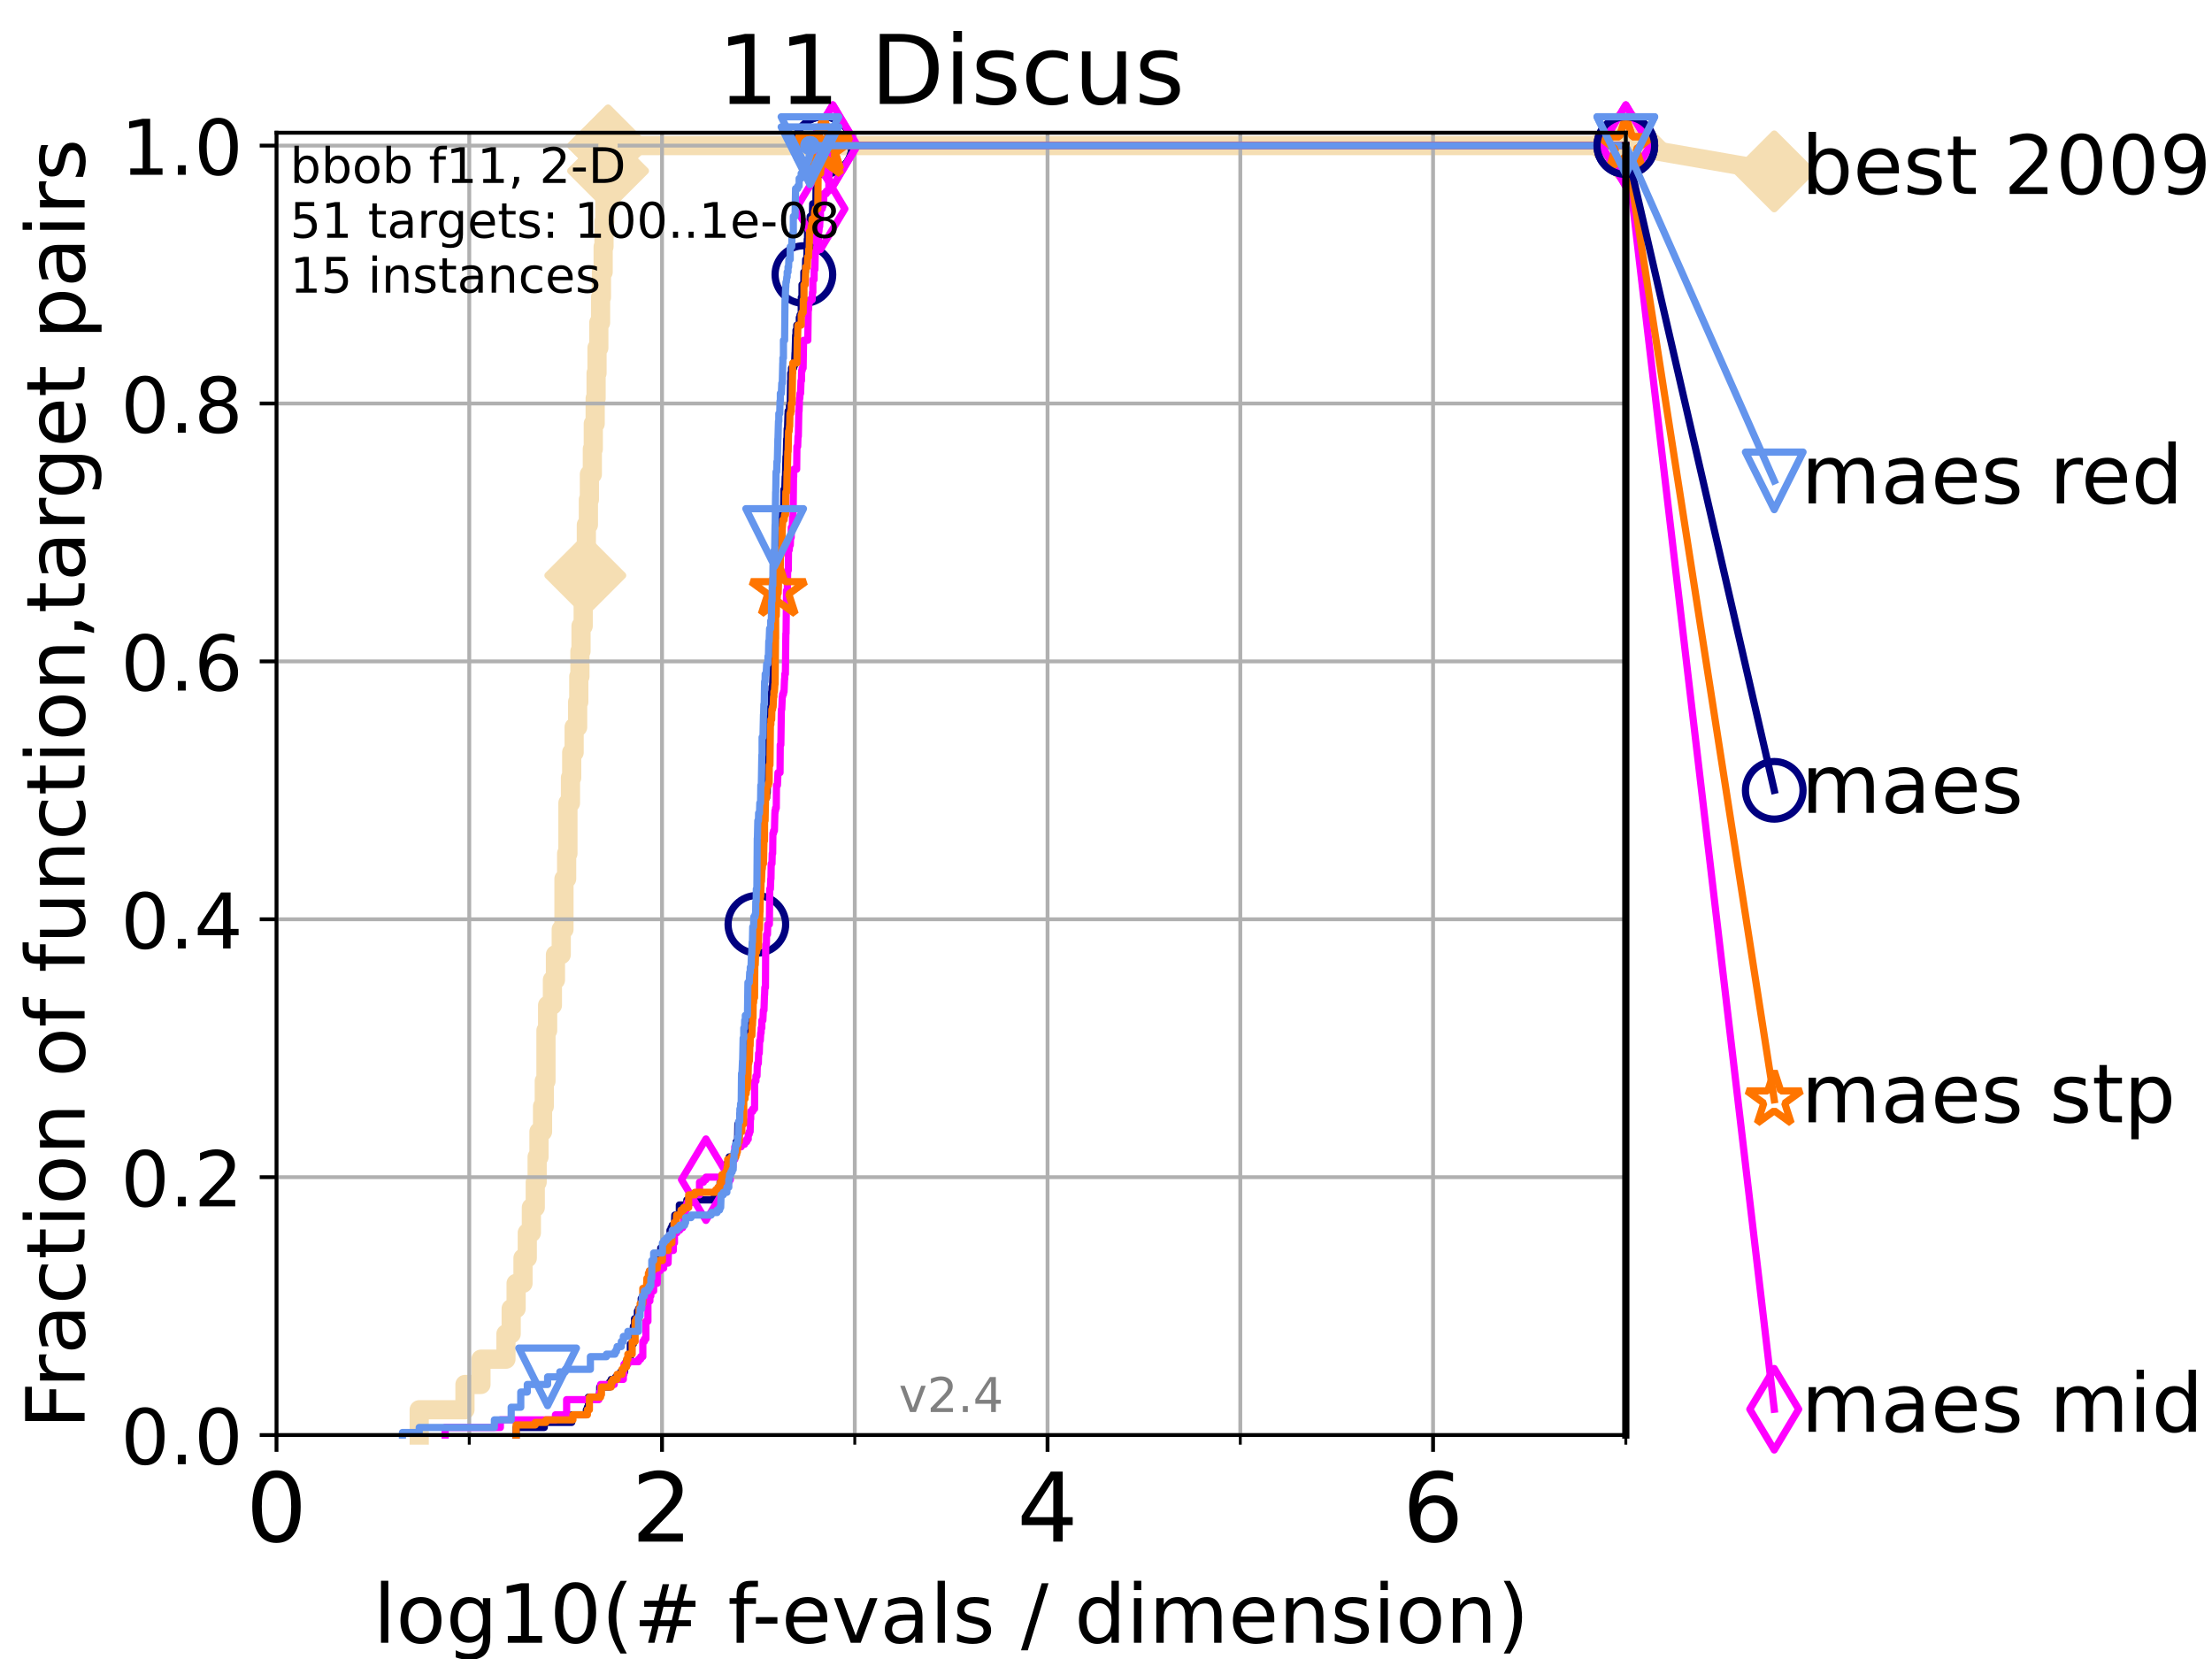 <?xml version="1.0" encoding="utf-8" standalone="no"?>
<!DOCTYPE svg PUBLIC "-//W3C//DTD SVG 1.1//EN"
  "http://www.w3.org/Graphics/SVG/1.1/DTD/svg11.dtd">
<!-- Created with matplotlib (https://matplotlib.org/) -->
<svg height="345.6pt" version="1.1" viewBox="0 0 460.8 345.6" width="460.8pt" xmlns="http://www.w3.org/2000/svg" xmlns:xlink="http://www.w3.org/1999/xlink">
 <defs>
  <style type="text/css">*{stroke-linecap:butt;stroke-linejoin:round;}</style>
 </defs>
 <g id="figure_1">
  <g id="patch_1">
   <path d="M 0 345.6 
L 460.8 345.6 
L 460.8 0 
L 0 0 
z
" style="fill:#ffffff;"/>
  </g>
  <g id="axes_1">
   <g id="patch_2">
    <path d="M 57.6 298.944 
L 338.688 298.944 
L 338.688 27.648 
L 57.6 27.648 
z
" style="fill:#ffffff;"/>
   </g>
   <g id="line2d_1">
    <path d="M 87.33 298.944 
L 87.33 293.677 
L 96.861 293.677 
L 96.861 288.41 
L 100.193 288.41 
L 100.193 283.143 
L 105.398 283.143 
L 105.398 277.877 
L 106.489 277.877 
L 106.489 272.61 
L 107.515 272.61 
L 107.515 267.343 
L 108.949 267.343 
L 108.949 262.076 
L 109.843 262.076 
L 109.843 256.809 
L 110.694 256.809 
L 110.694 251.542 
L 111.506 251.542 
L 111.506 246.275 
L 111.897 246.275 
L 111.897 241.009 
L 112.281 241.009 
L 112.281 235.742 
L 113.023 235.742 
L 113.023 230.475 
L 113.383 230.475 
L 113.383 225.208 
L 113.735 225.208 
L 113.735 214.674 
L 114.08 214.674 
L 114.08 209.407 
L 115.077 209.407 
L 115.077 204.141 
L 115.711 204.141 
L 115.711 198.874 
L 116.914 198.874 
L 116.914 193.607 
L 117.486 193.607 
L 117.486 183.073 
L 118.04 183.073 
L 118.04 177.806 
L 118.31 177.806 
L 118.31 167.272 
L 118.839 167.272 
L 118.839 162.006 
L 119.097 162.006 
L 119.097 156.739 
L 119.603 156.739 
L 119.603 151.472 
L 120.335 151.472 
L 120.335 146.205 
L 120.572 146.205 
L 120.572 140.938 
L 120.806 140.938 
L 120.806 135.671 
L 121.037 135.671 
L 121.037 130.404 
L 121.49 130.404 
L 121.49 125.138 
L 121.931 125.138 
L 121.931 119.871 
L 122.148 119.871 
L 122.148 109.337 
L 122.573 109.337 
L 122.573 104.07 
L 122.782 104.07 
L 122.782 98.803 
L 123.394 98.803 
L 123.394 93.536 
L 123.594 93.536 
L 123.594 88.27 
L 123.985 88.27 
L 123.985 83.003 
L 124.178 83.003 
L 124.178 77.736 
L 124.369 77.736 
L 124.369 72.469 
L 124.744 72.469 
L 124.744 67.202 
L 125.111 67.202 
L 125.111 61.935 
L 125.292 61.935 
L 125.292 56.668 
L 125.648 56.668 
L 125.648 51.402 
L 125.823 51.402 
L 125.823 46.135 
L 125.996 46.135 
L 125.996 40.868 
L 126.168 40.868 
L 126.168 35.601 
L 126.674 35.601 
L 126.674 30.334 
L 338.688 30.334 
" style="fill:none;stroke:#f5deb3;stroke-linecap:square;stroke-width:4;"/>
   </g>
   <g id="line2d_2">
    <defs>
     <path d="M -0 7.778 
L 7.778 0 
L 0 -7.778 
L -7.778 -0 
z
" id="mf5474f43c4" style="stroke:#f5deb3;stroke-linejoin:miter;stroke-width:1.5;"/>
    </defs>
    <g>
     <use style="fill:#f5deb3;stroke:#f5deb3;stroke-linejoin:miter;stroke-width:1.5;" x="121.931" xlink:href="#mf5474f43c4" y="119.871"/>
     <use style="fill:#f5deb3;stroke:#f5deb3;stroke-linejoin:miter;stroke-width:1.5;" x="126.674" xlink:href="#mf5474f43c4" y="35.601"/>
     <use style="fill:#f5deb3;stroke:#f5deb3;stroke-linejoin:miter;stroke-width:1.5;" x="126.674" xlink:href="#mf5474f43c4" y="30.334"/>
     <use style="fill:#f5deb3;stroke:#f5deb3;stroke-linejoin:miter;stroke-width:1.5;" x="126.674" xlink:href="#mf5474f43c4" y="30.334"/>
     <use style="fill:#f5deb3;stroke:#f5deb3;stroke-linejoin:miter;stroke-width:1.5;" x="338.688" xlink:href="#mf5474f43c4" y="30.334"/>
    </g>
   </g>
   <g id="line2d_3">
    <path style="fill:none;stroke:#f5deb3;stroke-linecap:square;stroke-width:4;"/>
    <g/>
   </g>
   <g id="line2d_4">
    <path d="M 338.688 30.334 
L 369.608 35.706 
" style="fill:none;stroke:#f5deb3;stroke-linecap:square;stroke-width:4;"/>
    <g>
     <use style="fill:#f5deb3;stroke:#f5deb3;stroke-linejoin:miter;stroke-width:1.5;" x="338.688" xlink:href="#mf5474f43c4" y="30.334"/>
     <use style="fill:#f5deb3;stroke:#f5deb3;stroke-linejoin:miter;stroke-width:1.5;" x="369.608" xlink:href="#mf5474f43c4" y="35.706"/>
    </g>
   </g>
   <g id="matplotlib.axis_1">
    <g id="xtick_1">
     <g id="line2d_5">
      <path clip-path="url(#pa024af85ed)" d="M 57.6 298.944 
L 57.6 27.648 
" style="fill:none;stroke:#b0b0b0;stroke-linecap:square;stroke-width:0.8;"/>
     </g>
     <g id="line2d_6">
      <defs>
       <path d="M 0 0 
L 0 3.5 
" id="m12143a8524" style="stroke:#000000;stroke-width:0.8;"/>
      </defs>
      <g>
       <use style="stroke:#000000;stroke-width:0.8;" x="57.6" xlink:href="#m12143a8524" y="298.944"/>
      </g>
     </g>
     <g id="text_1">
      <!-- 0 -->
      <g transform="translate(51.237 321.141)scale(0.2 -0.2)">
       <defs>
        <path d="M 31.781 66.406 
Q 24.172 66.406 20.328 58.906 
Q 16.5 51.422 16.5 36.375 
Q 16.5 21.391 20.328 13.891 
Q 24.172 6.391 31.781 6.391 
Q 39.453 6.391 43.281 13.891 
Q 47.125 21.391 47.125 36.375 
Q 47.125 51.422 43.281 58.906 
Q 39.453 66.406 31.781 66.406 
z
M 31.781 74.219 
Q 44.047 74.219 50.516 64.516 
Q 56.984 54.828 56.984 36.375 
Q 56.984 17.969 50.516 8.266 
Q 44.047 -1.422 31.781 -1.422 
Q 19.531 -1.422 13.062 8.266 
Q 6.594 17.969 6.594 36.375 
Q 6.594 54.828 13.062 64.516 
Q 19.531 74.219 31.781 74.219 
z
" id="DejaVuSans-48"/>
       </defs>
       <use xlink:href="#DejaVuSans-48"/>
      </g>
     </g>
    </g>
    <g id="xtick_2">
     <g id="line2d_7">
      <path clip-path="url(#pa024af85ed)" d="M 137.911 298.944 
L 137.911 27.648 
" style="fill:none;stroke:#b0b0b0;stroke-linecap:square;stroke-width:0.8;"/>
     </g>
     <g id="line2d_8">
      <g>
       <use style="stroke:#000000;stroke-width:0.8;" x="137.911" xlink:href="#m12143a8524" y="298.944"/>
      </g>
     </g>
     <g id="text_2">
      <!-- 2 -->
      <g transform="translate(131.548 321.141)scale(0.2 -0.2)">
       <defs>
        <path d="M 19.188 8.297 
L 53.609 8.297 
L 53.609 0 
L 7.328 0 
L 7.328 8.297 
Q 12.938 14.109 22.625 23.891 
Q 32.328 33.688 34.812 36.531 
Q 39.547 41.844 41.422 45.531 
Q 43.312 49.219 43.312 52.781 
Q 43.312 58.594 39.234 62.25 
Q 35.156 65.922 28.609 65.922 
Q 23.969 65.922 18.812 64.312 
Q 13.672 62.703 7.812 59.422 
L 7.812 69.391 
Q 13.766 71.781 18.938 73 
Q 24.125 74.219 28.422 74.219 
Q 39.75 74.219 46.484 68.547 
Q 53.219 62.891 53.219 53.422 
Q 53.219 48.922 51.531 44.891 
Q 49.859 40.875 45.406 35.406 
Q 44.188 33.984 37.641 27.219 
Q 31.109 20.453 19.188 8.297 
z
" id="DejaVuSans-50"/>
       </defs>
       <use xlink:href="#DejaVuSans-50"/>
      </g>
     </g>
    </g>
    <g id="xtick_3">
     <g id="line2d_9">
      <path clip-path="url(#pa024af85ed)" d="M 218.222 298.944 
L 218.222 27.648 
" style="fill:none;stroke:#b0b0b0;stroke-linecap:square;stroke-width:0.8;"/>
     </g>
     <g id="line2d_10">
      <g>
       <use style="stroke:#000000;stroke-width:0.8;" x="218.222" xlink:href="#m12143a8524" y="298.944"/>
      </g>
     </g>
     <g id="text_3">
      <!-- 4 -->
      <g transform="translate(211.859 321.141)scale(0.2 -0.2)">
       <defs>
        <path d="M 37.797 64.312 
L 12.891 25.391 
L 37.797 25.391 
z
M 35.203 72.906 
L 47.609 72.906 
L 47.609 25.391 
L 58.016 25.391 
L 58.016 17.188 
L 47.609 17.188 
L 47.609 0 
L 37.797 0 
L 37.797 17.188 
L 4.891 17.188 
L 4.891 26.703 
z
" id="DejaVuSans-52"/>
       </defs>
       <use xlink:href="#DejaVuSans-52"/>
      </g>
     </g>
    </g>
    <g id="xtick_4">
     <g id="line2d_11">
      <path clip-path="url(#pa024af85ed)" d="M 298.533 298.944 
L 298.533 27.648 
" style="fill:none;stroke:#b0b0b0;stroke-linecap:square;stroke-width:0.8;"/>
     </g>
     <g id="line2d_12">
      <g>
       <use style="stroke:#000000;stroke-width:0.8;" x="298.533" xlink:href="#m12143a8524" y="298.944"/>
      </g>
     </g>
     <g id="text_4">
      <!-- 6 -->
      <g transform="translate(292.17 321.141)scale(0.2 -0.2)">
       <defs>
        <path d="M 33.016 40.375 
Q 26.375 40.375 22.484 35.828 
Q 18.609 31.297 18.609 23.391 
Q 18.609 15.531 22.484 10.953 
Q 26.375 6.391 33.016 6.391 
Q 39.656 6.391 43.531 10.953 
Q 47.406 15.531 47.406 23.391 
Q 47.406 31.297 43.531 35.828 
Q 39.656 40.375 33.016 40.375 
z
M 52.594 71.297 
L 52.594 62.312 
Q 48.875 64.062 45.094 64.984 
Q 41.312 65.922 37.594 65.922 
Q 27.828 65.922 22.672 59.328 
Q 17.531 52.734 16.797 39.406 
Q 19.672 43.656 24.016 45.922 
Q 28.375 48.188 33.594 48.188 
Q 44.578 48.188 50.953 41.516 
Q 57.328 34.859 57.328 23.391 
Q 57.328 12.156 50.688 5.359 
Q 44.047 -1.422 33.016 -1.422 
Q 20.359 -1.422 13.672 8.266 
Q 6.984 17.969 6.984 36.375 
Q 6.984 53.656 15.188 63.938 
Q 23.391 74.219 37.203 74.219 
Q 40.922 74.219 44.703 73.484 
Q 48.484 72.75 52.594 71.297 
z
" id="DejaVuSans-54"/>
       </defs>
       <use xlink:href="#DejaVuSans-54"/>
      </g>
     </g>
    </g>
    <g id="xtick_5">
     <g id="line2d_13">
      <path clip-path="url(#pa024af85ed)" d="M 97.755 298.944 
L 97.755 27.648 
" style="fill:none;stroke:#b0b0b0;stroke-linecap:square;stroke-width:0.8;"/>
     </g>
     <g id="line2d_14">
      <defs>
       <path d="M 0 0 
L 0 2 
" id="meea4aad0bf" style="stroke:#000000;stroke-width:0.6;"/>
      </defs>
      <g>
       <use style="stroke:#000000;stroke-width:0.6;" x="97.755" xlink:href="#meea4aad0bf" y="298.944"/>
      </g>
     </g>
    </g>
    <g id="xtick_6">
     <g id="line2d_15">
      <path clip-path="url(#pa024af85ed)" d="M 178.066 298.944 
L 178.066 27.648 
" style="fill:none;stroke:#b0b0b0;stroke-linecap:square;stroke-width:0.8;"/>
     </g>
     <g id="line2d_16">
      <g>
       <use style="stroke:#000000;stroke-width:0.6;" x="178.066" xlink:href="#meea4aad0bf" y="298.944"/>
      </g>
     </g>
    </g>
    <g id="xtick_7">
     <g id="line2d_17">
      <path clip-path="url(#pa024af85ed)" d="M 258.377 298.944 
L 258.377 27.648 
" style="fill:none;stroke:#b0b0b0;stroke-linecap:square;stroke-width:0.8;"/>
     </g>
     <g id="line2d_18">
      <g>
       <use style="stroke:#000000;stroke-width:0.6;" x="258.377" xlink:href="#meea4aad0bf" y="298.944"/>
      </g>
     </g>
    </g>
    <g id="xtick_8">
     <g id="line2d_19">
      <path clip-path="url(#pa024af85ed)" d="M 338.688 298.944 
L 338.688 27.648 
" style="fill:none;stroke:#b0b0b0;stroke-linecap:square;stroke-width:0.8;"/>
     </g>
     <g id="line2d_20">
      <g>
       <use style="stroke:#000000;stroke-width:0.6;" x="338.688" xlink:href="#meea4aad0bf" y="298.944"/>
      </g>
     </g>
    </g>
    <g id="text_5">
     <!-- log10(# f-evals / dimension) -->
     <g transform="translate(77.764 342.218)scale(0.17 -0.17)">
      <defs>
       <path d="M 9.422 75.984 
L 18.406 75.984 
L 18.406 0 
L 9.422 0 
z
" id="DejaVuSans-108"/>
       <path d="M 30.609 48.391 
Q 23.391 48.391 19.188 42.75 
Q 14.984 37.109 14.984 27.297 
Q 14.984 17.484 19.156 11.844 
Q 23.344 6.203 30.609 6.203 
Q 37.797 6.203 41.984 11.859 
Q 46.188 17.531 46.188 27.297 
Q 46.188 37.016 41.984 42.703 
Q 37.797 48.391 30.609 48.391 
z
M 30.609 56 
Q 42.328 56 49.016 48.375 
Q 55.719 40.766 55.719 27.297 
Q 55.719 13.875 49.016 6.219 
Q 42.328 -1.422 30.609 -1.422 
Q 18.844 -1.422 12.172 6.219 
Q 5.516 13.875 5.516 27.297 
Q 5.516 40.766 12.172 48.375 
Q 18.844 56 30.609 56 
z
" id="DejaVuSans-111"/>
       <path d="M 45.406 27.984 
Q 45.406 37.75 41.375 43.109 
Q 37.359 48.484 30.078 48.484 
Q 22.859 48.484 18.828 43.109 
Q 14.797 37.75 14.797 27.984 
Q 14.797 18.266 18.828 12.891 
Q 22.859 7.516 30.078 7.516 
Q 37.359 7.516 41.375 12.891 
Q 45.406 18.266 45.406 27.984 
z
M 54.391 6.781 
Q 54.391 -7.172 48.188 -13.984 
Q 42 -20.797 29.203 -20.797 
Q 24.469 -20.797 20.266 -20.094 
Q 16.062 -19.391 12.109 -17.922 
L 12.109 -9.188 
Q 16.062 -11.328 19.922 -12.344 
Q 23.781 -13.375 27.781 -13.375 
Q 36.625 -13.375 41.016 -8.766 
Q 45.406 -4.156 45.406 5.172 
L 45.406 9.625 
Q 42.625 4.781 38.281 2.391 
Q 33.938 0 27.875 0 
Q 17.828 0 11.672 7.656 
Q 5.516 15.328 5.516 27.984 
Q 5.516 40.672 11.672 48.328 
Q 17.828 56 27.875 56 
Q 33.938 56 38.281 53.609 
Q 42.625 51.219 45.406 46.391 
L 45.406 54.688 
L 54.391 54.688 
z
" id="DejaVuSans-103"/>
       <path d="M 12.406 8.297 
L 28.516 8.297 
L 28.516 63.922 
L 10.984 60.406 
L 10.984 69.391 
L 28.422 72.906 
L 38.281 72.906 
L 38.281 8.297 
L 54.391 8.297 
L 54.391 0 
L 12.406 0 
z
" id="DejaVuSans-49"/>
       <path d="M 31 75.875 
Q 24.469 64.656 21.281 53.656 
Q 18.109 42.672 18.109 31.391 
Q 18.109 20.125 21.312 9.062 
Q 24.516 -2 31 -13.188 
L 23.188 -13.188 
Q 15.875 -1.703 12.234 9.375 
Q 8.594 20.453 8.594 31.391 
Q 8.594 42.281 12.203 53.312 
Q 15.828 64.359 23.188 75.875 
z
" id="DejaVuSans-40"/>
       <path d="M 51.125 44 
L 36.922 44 
L 32.812 27.688 
L 47.125 27.688 
z
M 43.797 71.781 
L 38.719 51.516 
L 52.984 51.516 
L 58.109 71.781 
L 65.922 71.781 
L 60.891 51.516 
L 76.125 51.516 
L 76.125 44 
L 58.984 44 
L 54.984 27.688 
L 70.516 27.688 
L 70.516 20.219 
L 53.078 20.219 
L 48 0 
L 40.188 0 
L 45.219 20.219 
L 30.906 20.219 
L 25.875 0 
L 18.016 0 
L 23.094 20.219 
L 7.719 20.219 
L 7.719 27.688 
L 24.906 27.688 
L 29 44 
L 13.281 44 
L 13.281 51.516 
L 30.906 51.516 
L 35.891 71.781 
z
" id="DejaVuSans-35"/>
       <path id="DejaVuSans-32"/>
       <path d="M 37.109 75.984 
L 37.109 68.5 
L 28.516 68.5 
Q 23.688 68.5 21.797 66.547 
Q 19.922 64.594 19.922 59.516 
L 19.922 54.688 
L 34.719 54.688 
L 34.719 47.703 
L 19.922 47.703 
L 19.922 0 
L 10.891 0 
L 10.891 47.703 
L 2.297 47.703 
L 2.297 54.688 
L 10.891 54.688 
L 10.891 58.5 
Q 10.891 67.625 15.141 71.797 
Q 19.391 75.984 28.609 75.984 
z
" id="DejaVuSans-102"/>
       <path d="M 4.891 31.391 
L 31.203 31.391 
L 31.203 23.391 
L 4.891 23.391 
z
" id="DejaVuSans-45"/>
       <path d="M 56.203 29.594 
L 56.203 25.203 
L 14.891 25.203 
Q 15.484 15.922 20.484 11.062 
Q 25.484 6.203 34.422 6.203 
Q 39.594 6.203 44.453 7.469 
Q 49.312 8.734 54.109 11.281 
L 54.109 2.781 
Q 49.266 0.734 44.188 -0.344 
Q 39.109 -1.422 33.891 -1.422 
Q 20.797 -1.422 13.156 6.188 
Q 5.516 13.812 5.516 26.812 
Q 5.516 40.234 12.766 48.109 
Q 20.016 56 32.328 56 
Q 43.359 56 49.781 48.891 
Q 56.203 41.797 56.203 29.594 
z
M 47.219 32.234 
Q 47.125 39.594 43.094 43.984 
Q 39.062 48.391 32.422 48.391 
Q 24.906 48.391 20.391 44.141 
Q 15.875 39.891 15.188 32.172 
z
" id="DejaVuSans-101"/>
       <path d="M 2.984 54.688 
L 12.5 54.688 
L 29.594 8.797 
L 46.688 54.688 
L 56.203 54.688 
L 35.688 0 
L 23.484 0 
z
" id="DejaVuSans-118"/>
       <path d="M 34.281 27.484 
Q 23.391 27.484 19.188 25 
Q 14.984 22.516 14.984 16.5 
Q 14.984 11.719 18.141 8.906 
Q 21.297 6.109 26.703 6.109 
Q 34.188 6.109 38.703 11.406 
Q 43.219 16.703 43.219 25.484 
L 43.219 27.484 
z
M 52.203 31.203 
L 52.203 0 
L 43.219 0 
L 43.219 8.297 
Q 40.141 3.328 35.547 0.953 
Q 30.953 -1.422 24.312 -1.422 
Q 15.922 -1.422 10.953 3.297 
Q 6 8.016 6 15.922 
Q 6 25.141 12.172 29.828 
Q 18.359 34.516 30.609 34.516 
L 43.219 34.516 
L 43.219 35.406 
Q 43.219 41.609 39.141 45 
Q 35.062 48.391 27.688 48.391 
Q 23 48.391 18.547 47.266 
Q 14.109 46.141 10.016 43.891 
L 10.016 52.203 
Q 14.938 54.109 19.578 55.047 
Q 24.219 56 28.609 56 
Q 40.484 56 46.344 49.844 
Q 52.203 43.703 52.203 31.203 
z
" id="DejaVuSans-97"/>
       <path d="M 44.281 53.078 
L 44.281 44.578 
Q 40.484 46.531 36.375 47.5 
Q 32.281 48.484 27.875 48.484 
Q 21.188 48.484 17.844 46.438 
Q 14.5 44.391 14.5 40.281 
Q 14.5 37.156 16.891 35.375 
Q 19.281 33.594 26.516 31.984 
L 29.594 31.297 
Q 39.156 29.25 43.188 25.516 
Q 47.219 21.781 47.219 15.094 
Q 47.219 7.469 41.188 3.016 
Q 35.156 -1.422 24.609 -1.422 
Q 20.219 -1.422 15.453 -0.562 
Q 10.688 0.297 5.422 2 
L 5.422 11.281 
Q 10.406 8.688 15.234 7.391 
Q 20.062 6.109 24.812 6.109 
Q 31.156 6.109 34.562 8.281 
Q 37.984 10.453 37.984 14.406 
Q 37.984 18.062 35.516 20.016 
Q 33.062 21.969 24.703 23.781 
L 21.578 24.516 
Q 13.234 26.266 9.516 29.906 
Q 5.812 33.547 5.812 39.891 
Q 5.812 47.609 11.281 51.797 
Q 16.75 56 26.812 56 
Q 31.781 56 36.172 55.266 
Q 40.578 54.547 44.281 53.078 
z
" id="DejaVuSans-115"/>
       <path d="M 25.391 72.906 
L 33.688 72.906 
L 8.297 -9.281 
L 0 -9.281 
z
" id="DejaVuSans-47"/>
       <path d="M 45.406 46.391 
L 45.406 75.984 
L 54.391 75.984 
L 54.391 0 
L 45.406 0 
L 45.406 8.203 
Q 42.578 3.328 38.25 0.953 
Q 33.938 -1.422 27.875 -1.422 
Q 17.969 -1.422 11.734 6.484 
Q 5.516 14.406 5.516 27.297 
Q 5.516 40.188 11.734 48.094 
Q 17.969 56 27.875 56 
Q 33.938 56 38.25 53.625 
Q 42.578 51.266 45.406 46.391 
z
M 14.797 27.297 
Q 14.797 17.391 18.875 11.75 
Q 22.953 6.109 30.078 6.109 
Q 37.203 6.109 41.297 11.75 
Q 45.406 17.391 45.406 27.297 
Q 45.406 37.203 41.297 42.844 
Q 37.203 48.484 30.078 48.484 
Q 22.953 48.484 18.875 42.844 
Q 14.797 37.203 14.797 27.297 
z
" id="DejaVuSans-100"/>
       <path d="M 9.422 54.688 
L 18.406 54.688 
L 18.406 0 
L 9.422 0 
z
M 9.422 75.984 
L 18.406 75.984 
L 18.406 64.594 
L 9.422 64.594 
z
" id="DejaVuSans-105"/>
       <path d="M 52 44.188 
Q 55.375 50.25 60.062 53.125 
Q 64.75 56 71.094 56 
Q 79.641 56 84.281 50.016 
Q 88.922 44.047 88.922 33.016 
L 88.922 0 
L 79.891 0 
L 79.891 32.719 
Q 79.891 40.578 77.094 44.375 
Q 74.312 48.188 68.609 48.188 
Q 61.625 48.188 57.562 43.547 
Q 53.516 38.922 53.516 30.906 
L 53.516 0 
L 44.484 0 
L 44.484 32.719 
Q 44.484 40.625 41.703 44.406 
Q 38.922 48.188 33.109 48.188 
Q 26.219 48.188 22.156 43.531 
Q 18.109 38.875 18.109 30.906 
L 18.109 0 
L 9.078 0 
L 9.078 54.688 
L 18.109 54.688 
L 18.109 46.188 
Q 21.188 51.219 25.484 53.609 
Q 29.781 56 35.688 56 
Q 41.656 56 45.828 52.969 
Q 50 49.953 52 44.188 
z
" id="DejaVuSans-109"/>
       <path d="M 54.891 33.016 
L 54.891 0 
L 45.906 0 
L 45.906 32.719 
Q 45.906 40.484 42.875 44.328 
Q 39.844 48.188 33.797 48.188 
Q 26.516 48.188 22.312 43.547 
Q 18.109 38.922 18.109 30.906 
L 18.109 0 
L 9.078 0 
L 9.078 54.688 
L 18.109 54.688 
L 18.109 46.188 
Q 21.344 51.125 25.703 53.562 
Q 30.078 56 35.797 56 
Q 45.219 56 50.047 50.172 
Q 54.891 44.344 54.891 33.016 
z
" id="DejaVuSans-110"/>
       <path d="M 8.016 75.875 
L 15.828 75.875 
Q 23.141 64.359 26.781 53.312 
Q 30.422 42.281 30.422 31.391 
Q 30.422 20.453 26.781 9.375 
Q 23.141 -1.703 15.828 -13.188 
L 8.016 -13.188 
Q 14.5 -2 17.703 9.062 
Q 20.906 20.125 20.906 31.391 
Q 20.906 42.672 17.703 53.656 
Q 14.5 64.656 8.016 75.875 
z
" id="DejaVuSans-41"/>
      </defs>
      <use xlink:href="#DejaVuSans-108"/>
      <use x="27.783" xlink:href="#DejaVuSans-111"/>
      <use x="88.965" xlink:href="#DejaVuSans-103"/>
      <use x="152.441" xlink:href="#DejaVuSans-49"/>
      <use x="216.064" xlink:href="#DejaVuSans-48"/>
      <use x="279.688" xlink:href="#DejaVuSans-40"/>
      <use x="318.701" xlink:href="#DejaVuSans-35"/>
      <use x="402.49" xlink:href="#DejaVuSans-32"/>
      <use x="434.277" xlink:href="#DejaVuSans-102"/>
      <use x="463.982" xlink:href="#DejaVuSans-45"/>
      <use x="500.066" xlink:href="#DejaVuSans-101"/>
      <use x="561.59" xlink:href="#DejaVuSans-118"/>
      <use x="620.77" xlink:href="#DejaVuSans-97"/>
      <use x="682.049" xlink:href="#DejaVuSans-108"/>
      <use x="709.832" xlink:href="#DejaVuSans-115"/>
      <use x="761.932" xlink:href="#DejaVuSans-32"/>
      <use x="793.719" xlink:href="#DejaVuSans-47"/>
      <use x="827.41" xlink:href="#DejaVuSans-32"/>
      <use x="859.197" xlink:href="#DejaVuSans-100"/>
      <use x="922.674" xlink:href="#DejaVuSans-105"/>
      <use x="950.457" xlink:href="#DejaVuSans-109"/>
      <use x="1047.869" xlink:href="#DejaVuSans-101"/>
      <use x="1109.393" xlink:href="#DejaVuSans-110"/>
      <use x="1172.771" xlink:href="#DejaVuSans-115"/>
      <use x="1224.871" xlink:href="#DejaVuSans-105"/>
      <use x="1252.654" xlink:href="#DejaVuSans-111"/>
      <use x="1313.836" xlink:href="#DejaVuSans-110"/>
      <use x="1377.215" xlink:href="#DejaVuSans-41"/>
     </g>
    </g>
   </g>
   <g id="matplotlib.axis_2">
    <g id="ytick_1">
     <g id="line2d_21">
      <path clip-path="url(#pa024af85ed)" d="M 57.6 298.944 
L 338.688 298.944 
" style="fill:none;stroke:#b0b0b0;stroke-linecap:square;stroke-width:0.8;"/>
     </g>
     <g id="line2d_22">
      <defs>
       <path d="M 0 0 
L -3.5 0 
" id="mb884a4c0c6" style="stroke:#000000;stroke-width:0.8;"/>
      </defs>
      <g>
       <use style="stroke:#000000;stroke-width:0.8;" x="57.6" xlink:href="#mb884a4c0c6" y="298.944"/>
      </g>
     </g>
     <g id="text_6">
      <!-- 0.0 -->
      <g transform="translate(25.155 305.023)scale(0.16 -0.16)">
       <defs>
        <path d="M 10.688 12.406 
L 21 12.406 
L 21 0 
L 10.688 0 
z
" id="DejaVuSans-46"/>
       </defs>
       <use xlink:href="#DejaVuSans-48"/>
       <use x="63.623" xlink:href="#DejaVuSans-46"/>
       <use x="95.41" xlink:href="#DejaVuSans-48"/>
      </g>
     </g>
    </g>
    <g id="ytick_2">
     <g id="line2d_23">
      <path clip-path="url(#pa024af85ed)" d="M 57.6 245.222 
L 338.688 245.222 
" style="fill:none;stroke:#b0b0b0;stroke-linecap:square;stroke-width:0.8;"/>
     </g>
     <g id="line2d_24">
      <g>
       <use style="stroke:#000000;stroke-width:0.8;" x="57.6" xlink:href="#mb884a4c0c6" y="245.222"/>
      </g>
     </g>
     <g id="text_7">
      <!-- 0.2 -->
      <g transform="translate(25.155 251.301)scale(0.16 -0.16)">
       <use xlink:href="#DejaVuSans-48"/>
       <use x="63.623" xlink:href="#DejaVuSans-46"/>
       <use x="95.41" xlink:href="#DejaVuSans-50"/>
      </g>
     </g>
    </g>
    <g id="ytick_3">
     <g id="line2d_25">
      <path clip-path="url(#pa024af85ed)" d="M 57.6 191.5 
L 338.688 191.5 
" style="fill:none;stroke:#b0b0b0;stroke-linecap:square;stroke-width:0.8;"/>
     </g>
     <g id="line2d_26">
      <g>
       <use style="stroke:#000000;stroke-width:0.8;" x="57.6" xlink:href="#mb884a4c0c6" y="191.5"/>
      </g>
     </g>
     <g id="text_8">
      <!-- 0.4 -->
      <g transform="translate(25.155 197.579)scale(0.16 -0.16)">
       <use xlink:href="#DejaVuSans-48"/>
       <use x="63.623" xlink:href="#DejaVuSans-46"/>
       <use x="95.41" xlink:href="#DejaVuSans-52"/>
      </g>
     </g>
    </g>
    <g id="ytick_4">
     <g id="line2d_27">
      <path clip-path="url(#pa024af85ed)" d="M 57.6 137.778 
L 338.688 137.778 
" style="fill:none;stroke:#b0b0b0;stroke-linecap:square;stroke-width:0.8;"/>
     </g>
     <g id="line2d_28">
      <g>
       <use style="stroke:#000000;stroke-width:0.8;" x="57.6" xlink:href="#mb884a4c0c6" y="137.778"/>
      </g>
     </g>
     <g id="text_9">
      <!-- 0.6 -->
      <g transform="translate(25.155 143.857)scale(0.16 -0.16)">
       <use xlink:href="#DejaVuSans-48"/>
       <use x="63.623" xlink:href="#DejaVuSans-46"/>
       <use x="95.41" xlink:href="#DejaVuSans-54"/>
      </g>
     </g>
    </g>
    <g id="ytick_5">
     <g id="line2d_29">
      <path clip-path="url(#pa024af85ed)" d="M 57.6 84.056 
L 338.688 84.056 
" style="fill:none;stroke:#b0b0b0;stroke-linecap:square;stroke-width:0.8;"/>
     </g>
     <g id="line2d_30">
      <g>
       <use style="stroke:#000000;stroke-width:0.8;" x="57.6" xlink:href="#mb884a4c0c6" y="84.056"/>
      </g>
     </g>
     <g id="text_10">
      <!-- 0.8 -->
      <g transform="translate(25.155 90.135)scale(0.16 -0.16)">
       <defs>
        <path d="M 31.781 34.625 
Q 24.75 34.625 20.719 30.859 
Q 16.703 27.094 16.703 20.516 
Q 16.703 13.922 20.719 10.156 
Q 24.75 6.391 31.781 6.391 
Q 38.812 6.391 42.859 10.172 
Q 46.922 13.969 46.922 20.516 
Q 46.922 27.094 42.891 30.859 
Q 38.875 34.625 31.781 34.625 
z
M 21.922 38.812 
Q 15.578 40.375 12.031 44.719 
Q 8.5 49.078 8.5 55.328 
Q 8.5 64.062 14.719 69.141 
Q 20.953 74.219 31.781 74.219 
Q 42.672 74.219 48.875 69.141 
Q 55.078 64.062 55.078 55.328 
Q 55.078 49.078 51.531 44.719 
Q 48 40.375 41.703 38.812 
Q 48.828 37.156 52.797 32.312 
Q 56.781 27.484 56.781 20.516 
Q 56.781 9.906 50.312 4.234 
Q 43.844 -1.422 31.781 -1.422 
Q 19.734 -1.422 13.25 4.234 
Q 6.781 9.906 6.781 20.516 
Q 6.781 27.484 10.781 32.312 
Q 14.797 37.156 21.922 38.812 
z
M 18.312 54.391 
Q 18.312 48.734 21.844 45.562 
Q 25.391 42.391 31.781 42.391 
Q 38.141 42.391 41.719 45.562 
Q 45.312 48.734 45.312 54.391 
Q 45.312 60.062 41.719 63.234 
Q 38.141 66.406 31.781 66.406 
Q 25.391 66.406 21.844 63.234 
Q 18.312 60.062 18.312 54.391 
z
" id="DejaVuSans-56"/>
       </defs>
       <use xlink:href="#DejaVuSans-48"/>
       <use x="63.623" xlink:href="#DejaVuSans-46"/>
       <use x="95.41" xlink:href="#DejaVuSans-56"/>
      </g>
     </g>
    </g>
    <g id="ytick_6">
     <g id="line2d_31">
      <path clip-path="url(#pa024af85ed)" d="M 57.6 30.334 
L 338.688 30.334 
" style="fill:none;stroke:#b0b0b0;stroke-linecap:square;stroke-width:0.8;"/>
     </g>
     <g id="line2d_32">
      <g>
       <use style="stroke:#000000;stroke-width:0.8;" x="57.6" xlink:href="#mb884a4c0c6" y="30.334"/>
      </g>
     </g>
     <g id="text_11">
      <!-- 1.0 -->
      <g transform="translate(25.155 36.413)scale(0.16 -0.16)">
       <use xlink:href="#DejaVuSans-49"/>
       <use x="63.623" xlink:href="#DejaVuSans-46"/>
       <use x="95.41" xlink:href="#DejaVuSans-48"/>
      </g>
     </g>
    </g>
    <g id="text_12">
     <!-- Fraction of function,target pairs -->
     <g transform="translate(17.62 297.681)rotate(-90)scale(0.17 -0.17)">
      <defs>
       <path d="M 9.812 72.906 
L 51.703 72.906 
L 51.703 64.594 
L 19.672 64.594 
L 19.672 43.109 
L 48.578 43.109 
L 48.578 34.812 
L 19.672 34.812 
L 19.672 0 
L 9.812 0 
z
" id="DejaVuSans-70"/>
       <path d="M 41.109 46.297 
Q 39.594 47.172 37.812 47.578 
Q 36.031 48 33.891 48 
Q 26.266 48 22.188 43.047 
Q 18.109 38.094 18.109 28.812 
L 18.109 0 
L 9.078 0 
L 9.078 54.688 
L 18.109 54.688 
L 18.109 46.188 
Q 20.953 51.172 25.484 53.578 
Q 30.031 56 36.531 56 
Q 37.453 56 38.578 55.875 
Q 39.703 55.766 41.062 55.516 
z
" id="DejaVuSans-114"/>
       <path d="M 48.781 52.594 
L 48.781 44.188 
Q 44.969 46.297 41.141 47.344 
Q 37.312 48.391 33.406 48.391 
Q 24.656 48.391 19.812 42.844 
Q 14.984 37.312 14.984 27.297 
Q 14.984 17.281 19.812 11.734 
Q 24.656 6.203 33.406 6.203 
Q 37.312 6.203 41.141 7.25 
Q 44.969 8.297 48.781 10.406 
L 48.781 2.094 
Q 45.016 0.344 40.984 -0.531 
Q 36.969 -1.422 32.422 -1.422 
Q 20.062 -1.422 12.781 6.344 
Q 5.516 14.109 5.516 27.297 
Q 5.516 40.672 12.859 48.328 
Q 20.219 56 33.016 56 
Q 37.156 56 41.109 55.141 
Q 45.062 54.297 48.781 52.594 
z
" id="DejaVuSans-99"/>
       <path d="M 18.312 70.219 
L 18.312 54.688 
L 36.812 54.688 
L 36.812 47.703 
L 18.312 47.703 
L 18.312 18.016 
Q 18.312 11.328 20.141 9.422 
Q 21.969 7.516 27.594 7.516 
L 36.812 7.516 
L 36.812 0 
L 27.594 0 
Q 17.188 0 13.234 3.875 
Q 9.281 7.766 9.281 18.016 
L 9.281 47.703 
L 2.688 47.703 
L 2.688 54.688 
L 9.281 54.688 
L 9.281 70.219 
z
" id="DejaVuSans-116"/>
       <path d="M 8.5 21.578 
L 8.5 54.688 
L 17.484 54.688 
L 17.484 21.922 
Q 17.484 14.156 20.5 10.266 
Q 23.531 6.391 29.594 6.391 
Q 36.859 6.391 41.078 11.031 
Q 45.312 15.672 45.312 23.688 
L 45.312 54.688 
L 54.297 54.688 
L 54.297 0 
L 45.312 0 
L 45.312 8.406 
Q 42.047 3.422 37.719 1 
Q 33.406 -1.422 27.688 -1.422 
Q 18.266 -1.422 13.375 4.438 
Q 8.5 10.297 8.5 21.578 
z
M 31.109 56 
z
" id="DejaVuSans-117"/>
       <path d="M 11.719 12.406 
L 22.016 12.406 
L 22.016 4 
L 14.016 -11.625 
L 7.719 -11.625 
L 11.719 4 
z
" id="DejaVuSans-44"/>
       <path d="M 18.109 8.203 
L 18.109 -20.797 
L 9.078 -20.797 
L 9.078 54.688 
L 18.109 54.688 
L 18.109 46.391 
Q 20.953 51.266 25.266 53.625 
Q 29.594 56 35.594 56 
Q 45.562 56 51.781 48.094 
Q 58.016 40.188 58.016 27.297 
Q 58.016 14.406 51.781 6.484 
Q 45.562 -1.422 35.594 -1.422 
Q 29.594 -1.422 25.266 0.953 
Q 20.953 3.328 18.109 8.203 
z
M 48.688 27.297 
Q 48.688 37.203 44.609 42.844 
Q 40.531 48.484 33.406 48.484 
Q 26.266 48.484 22.188 42.844 
Q 18.109 37.203 18.109 27.297 
Q 18.109 17.391 22.188 11.75 
Q 26.266 6.109 33.406 6.109 
Q 40.531 6.109 44.609 11.75 
Q 48.688 17.391 48.688 27.297 
z
" id="DejaVuSans-112"/>
      </defs>
      <use xlink:href="#DejaVuSans-70"/>
      <use x="50.27" xlink:href="#DejaVuSans-114"/>
      <use x="91.383" xlink:href="#DejaVuSans-97"/>
      <use x="152.662" xlink:href="#DejaVuSans-99"/>
      <use x="207.643" xlink:href="#DejaVuSans-116"/>
      <use x="246.852" xlink:href="#DejaVuSans-105"/>
      <use x="274.635" xlink:href="#DejaVuSans-111"/>
      <use x="335.816" xlink:href="#DejaVuSans-110"/>
      <use x="399.195" xlink:href="#DejaVuSans-32"/>
      <use x="430.982" xlink:href="#DejaVuSans-111"/>
      <use x="492.164" xlink:href="#DejaVuSans-102"/>
      <use x="527.369" xlink:href="#DejaVuSans-32"/>
      <use x="559.156" xlink:href="#DejaVuSans-102"/>
      <use x="594.361" xlink:href="#DejaVuSans-117"/>
      <use x="657.74" xlink:href="#DejaVuSans-110"/>
      <use x="721.119" xlink:href="#DejaVuSans-99"/>
      <use x="776.1" xlink:href="#DejaVuSans-116"/>
      <use x="815.309" xlink:href="#DejaVuSans-105"/>
      <use x="843.092" xlink:href="#DejaVuSans-111"/>
      <use x="904.273" xlink:href="#DejaVuSans-110"/>
      <use x="967.652" xlink:href="#DejaVuSans-44"/>
      <use x="999.439" xlink:href="#DejaVuSans-116"/>
      <use x="1038.648" xlink:href="#DejaVuSans-97"/>
      <use x="1099.928" xlink:href="#DejaVuSans-114"/>
      <use x="1139.291" xlink:href="#DejaVuSans-103"/>
      <use x="1202.768" xlink:href="#DejaVuSans-101"/>
      <use x="1264.291" xlink:href="#DejaVuSans-116"/>
      <use x="1303.5" xlink:href="#DejaVuSans-32"/>
      <use x="1335.287" xlink:href="#DejaVuSans-112"/>
      <use x="1398.764" xlink:href="#DejaVuSans-97"/>
      <use x="1460.043" xlink:href="#DejaVuSans-105"/>
      <use x="1487.826" xlink:href="#DejaVuSans-114"/>
      <use x="1528.939" xlink:href="#DejaVuSans-115"/>
     </g>
    </g>
   </g>
   <g id="line2d_33">
    <defs>
     <path d="M 0 1.5 
C 0.398 1.5 0.779 1.342 1.061 1.061 
C 1.342 0.779 1.5 0.398 1.5 0 
C 1.5 -0.398 1.342 -0.779 1.061 -1.061 
C 0.779 -1.342 0.398 -1.5 0 -1.5 
C -0.398 -1.5 -0.779 -1.342 -1.061 -1.061 
C -1.342 -0.779 -1.5 -0.398 -1.5 0 
C -1.5 0.398 -1.342 0.779 -1.061 1.061 
C -0.779 1.342 -0.398 1.5 0 1.5 
z
" id="mdd30d83c43" style="stroke:#f5deb3;"/>
    </defs>
    <g>
     <use style="fill:#f5deb3;stroke:#f5deb3;" x="126.674" xlink:href="#mdd30d83c43" y="30.334"/>
     <use style="fill:#f5deb3;stroke:#f5deb3;" x="126.674" xlink:href="#mdd30d83c43" y="30.334"/>
    </g>
   </g>
   <g id="line2d_34">
    <defs>
     <path d="M 0 1.5 
C 0.398 1.5 0.779 1.342 1.061 1.061 
C 1.342 0.779 1.5 0.398 1.5 0 
C 1.5 -0.398 1.342 -0.779 1.061 -1.061 
C 0.779 -1.342 0.398 -1.5 0 -1.5 
C -0.398 -1.5 -0.779 -1.342 -1.061 -1.061 
C -1.342 -0.779 -1.5 -0.398 -1.5 0 
C -1.5 0.398 -1.342 0.779 -1.061 1.061 
C -0.779 1.342 -0.398 1.5 0 1.5 
z
" id="mafbb614c4e" style="stroke:#000080;"/>
    </defs>
    <g>
     <use style="fill:#000080;stroke:#000080;" x="171.494" xlink:href="#mafbb614c4e" y="30.334"/>
     <use style="fill:#000080;stroke:#000080;" x="171.494" xlink:href="#mafbb614c4e" y="30.334"/>
    </g>
   </g>
   <g id="line2d_35">
    <path d="M 107.515 298.944 
L 107.515 297.364 
L 113.383 297.364 
L 113.383 296.311 
L 119.097 296.311 
L 119.097 294.731 
L 122.148 294.731 
L 122.148 293.677 
L 122.362 293.677 
L 122.362 293.15 
L 122.573 293.15 
L 122.573 291.044 
L 124.744 291.044 
L 124.744 290.517 
L 124.928 290.517 
L 124.928 288.937 
L 127.003 288.937 
L 127.003 287.884 
L 127.326 287.884 
L 127.326 287.357 
L 128.26 287.357 
L 128.26 286.83 
L 129.291 286.83 
L 129.291 285.777 
L 130.128 285.777 
L 130.128 284.723 
L 130.398 284.723 
L 130.398 283.67 
L 130.665 283.67 
L 130.665 283.143 
L 131.313 283.143 
L 131.313 279.983 
L 131.938 279.983 
L 131.938 276.296 
L 132.182 276.296 
L 132.182 274.716 
L 132.777 274.716 
L 132.777 273.136 
L 133.01 273.136 
L 133.01 272.61 
L 133.578 272.61 
L 133.578 270.503 
L 134.45 270.503 
L 134.45 268.923 
L 134.766 268.923 
L 134.766 267.87 
L 134.974 267.87 
L 134.974 267.343 
L 135.682 267.343 
L 135.682 266.289 
L 136.551 266.289 
L 136.645 262.603 
L 136.832 262.603 
L 136.924 261.549 
L 137.647 261.549 
L 137.647 259.969 
L 138.845 259.969 
L 138.845 258.916 
L 139.573 258.916 
L 139.573 256.282 
L 139.809 256.282 
L 139.809 255.756 
L 140.042 255.756 
L 140.042 255.229 
L 140.499 255.229 
L 140.574 253.122 
L 141.521 253.122 
L 141.521 251.016 
L 143.08 251.016 
L 143.08 249.962 
L 148.733 249.962 
L 148.733 249.436 
L 149.15 249.436 
L 149.15 248.909 
L 149.647 248.909 
L 149.647 247.855 
L 149.999 247.855 
L 149.999 246.275 
L 150.725 246.275 
L 150.725 245.222 
L 151.056 245.222 
L 151.056 244.169 
L 151.179 244.169 
L 151.179 242.589 
L 151.74 242.589 
L 151.779 241.535 
L 151.897 241.535 
L 151.897 241.009 
L 152.885 241.009 
L 152.885 240.482 
L 153.069 240.482 
L 153.069 239.955 
L 153.215 239.955 
L 153.251 238.902 
L 153.359 238.902 
L 153.359 237.848 
L 153.644 237.848 
L 153.715 234.162 
L 154.133 234.162 
L 154.133 232.055 
L 154.507 232.055 
L 154.574 225.208 
L 154.807 225.208 
L 154.807 223.628 
L 155.297 223.628 
L 155.329 222.575 
L 155.425 222.575 
L 155.489 218.361 
L 155.584 218.361 
L 155.584 216.781 
L 155.71 216.781 
L 155.804 213.621 
L 155.867 213.621 
L 155.898 211.514 
L 156.236 211.514 
L 156.236 210.987 
L 156.358 210.987 
L 156.358 210.461 
L 156.479 210.461 
L 156.509 209.407 
L 156.599 209.407 
L 156.658 207.827 
L 156.777 207.827 
L 156.836 199.927 
L 156.982 199.927 
L 157.012 198.874 
L 157.157 198.874 
L 157.215 197.82 
L 157.272 197.82 
L 157.33 196.767 
L 157.614 196.767 
L 157.67 192.553 
L 157.865 192.553 
L 157.976 188.867 
L 158.059 188.867 
L 158.141 186.233 
L 158.223 186.233 
L 158.331 183.073 
L 158.412 183.073 
L 158.466 181.493 
L 158.653 181.493 
L 158.758 175.699 
L 158.864 175.699 
L 158.89 172.013 
L 158.994 172.013 
L 159.098 167.799 
L 159.278 167.799 
L 159.355 166.219 
L 159.683 166.219 
L 159.733 165.166 
L 159.833 165.166 
L 159.858 163.059 
L 160.006 163.059 
L 160.103 151.472 
L 160.177 151.472 
L 160.177 149.892 
L 160.346 149.892 
L 160.394 147.785 
L 160.538 147.785 
L 160.538 147.258 
L 160.656 147.258 
L 160.751 144.098 
L 160.798 144.098 
L 160.821 143.045 
L 160.938 143.045 
L 161.031 140.411 
L 161.1 140.411 
L 161.169 128.824 
L 161.307 128.824 
L 161.375 125.664 
L 161.511 125.664 
L 161.511 124.084 
L 161.712 124.084 
L 161.823 119.871 
L 161.845 119.871 
L 161.956 118.817 
L 161.999 118.817 
L 162.021 116.711 
L 162.152 116.711 
L 162.174 114.604 
L 162.368 114.604 
L 162.454 113.024 
L 162.539 113.024 
L 162.623 109.864 
L 162.666 109.864 
L 162.687 108.284 
L 162.958 108.284 
L 163.021 106.704 
L 163.246 106.704 
L 163.307 101.963 
L 163.489 101.963 
L 163.57 99.33 
L 163.63 99.33 
L 163.729 95.116 
L 163.789 95.116 
L 163.887 91.43 
L 163.946 91.43 
L 163.985 89.323 
L 164.063 89.323 
L 164.16 86.163 
L 164.18 86.163 
L 164.18 85.636 
L 164.448 85.636 
L 164.448 84.583 
L 164.619 84.583 
L 164.694 79.316 
L 164.731 79.316 
L 164.731 77.736 
L 164.881 77.736 
L 164.881 76.682 
L 165.321 76.682 
L 165.321 76.156 
L 165.519 76.156 
L 165.626 73.522 
L 165.644 73.522 
L 165.75 69.836 
L 165.821 69.836 
L 165.821 68.782 
L 165.996 68.782 
L 165.996 67.729 
L 166.511 67.729 
L 166.511 66.149 
L 166.662 66.149 
L 166.662 65.622 
L 166.912 65.622 
L 166.929 61.935 
L 167.077 61.935 
L 167.077 59.302 
L 167.449 59.302 
L 167.465 56.668 
L 167.783 56.668 
L 167.845 54.035 
L 168.079 54.035 
L 168.171 49.821 
L 168.233 49.821 
L 168.233 47.715 
L 168.506 47.715 
L 168.597 46.135 
L 168.731 46.135 
L 168.776 45.081 
L 169.23 45.081 
L 169.303 42.448 
L 169.967 42.448 
L 170.036 36.128 
L 170.174 36.128 
L 170.174 35.601 
L 170.554 35.601 
L 170.554 34.548 
L 170.687 34.548 
L 170.714 32.441 
L 170.807 32.441 
L 170.807 31.914 
L 170.938 31.914 
L 170.938 31.387 
L 171.341 31.387 
L 171.341 30.861 
L 171.494 30.861 
L 171.494 30.334 
L 338.688 30.334 
L 338.688 30.334 
" style="fill:none;stroke:#000080;stroke-linecap:square;stroke-width:1.5;"/>
   </g>
   <g id="line2d_36">
    <defs>
     <path d="M 0 6 
C 1.591 6 3.117 5.368 4.243 4.243 
C 5.368 3.117 6 1.591 6 0 
C 6 -1.591 5.368 -3.117 4.243 -4.243 
C 3.117 -5.368 1.591 -6 0 -6 
C -1.591 -6 -3.117 -5.368 -4.243 -4.243 
C -5.368 -3.117 -6 -1.591 -6 0 
C -6 1.591 -5.368 3.117 -4.243 4.243 
C -3.117 5.368 -1.591 6 0 6 
z
" id="m6e99568562" style="stroke:#000080;stroke-width:1.5;"/>
    </defs>
    <g>
     <use style="fill-opacity:0;stroke:#000080;stroke-width:1.5;" x="157.67" xlink:href="#m6e99568562" y="192.553"/>
     <use style="fill-opacity:0;stroke:#000080;stroke-width:1.5;" x="167.465" xlink:href="#m6e99568562" y="57.195"/>
     <use style="fill-opacity:0;stroke:#000080;stroke-width:1.5;" x="171.494" xlink:href="#m6e99568562" y="30.334"/>
     <use style="fill-opacity:0;stroke:#000080;stroke-width:1.5;" x="171.494" xlink:href="#m6e99568562" y="30.334"/>
     <use style="fill-opacity:0;stroke:#000080;stroke-width:1.5;" x="338.688" xlink:href="#m6e99568562" y="30.334"/>
    </g>
   </g>
   <g id="line2d_37">
    <path style="fill:none;stroke:#000080;stroke-linecap:square;stroke-width:1.5;"/>
    <g/>
   </g>
   <g id="line2d_38">
    <defs>
     <path d="M 0 1.5 
C 0.398 1.5 0.779 1.342 1.061 1.061 
C 1.342 0.779 1.5 0.398 1.5 0 
C 1.5 -0.398 1.342 -0.779 1.061 -1.061 
C 0.779 -1.342 0.398 -1.5 0 -1.5 
C -0.398 -1.5 -0.779 -1.342 -1.061 -1.061 
C -1.342 -0.779 -1.5 -0.398 -1.5 0 
C -1.5 0.398 -1.342 0.779 -1.061 1.061 
C -0.779 1.342 -0.398 1.5 0 1.5 
z
" id="m96eff4266d" style="stroke:#ff00ff;"/>
    </defs>
    <g>
     <use style="fill:#ff00ff;stroke:#ff00ff;" x="173.486" xlink:href="#m96eff4266d" y="30.334"/>
     <use style="fill:#ff00ff;stroke:#ff00ff;" x="173.486" xlink:href="#m96eff4266d" y="30.334"/>
    </g>
   </g>
   <g id="line2d_39">
    <path d="M 92.738 298.944 
L 92.738 297.364 
L 104.235 297.364 
L 104.235 295.784 
L 115.711 295.784 
L 115.711 294.731 
L 118.04 294.731 
L 118.04 291.57 
L 124.744 291.57 
L 124.744 290.517 
L 124.928 290.517 
L 124.928 289.99 
L 125.111 289.99 
L 125.111 288.41 
L 127.954 288.41 
L 127.954 287.357 
L 129.853 287.357 
L 129.853 286.304 
L 129.991 286.304 
L 129.991 284.197 
L 130.796 284.197 
L 130.796 283.67 
L 133.01 283.67 
L 133.01 283.143 
L 133.466 283.143 
L 133.466 282.617 
L 133.91 282.617 
L 133.91 279.457 
L 134.236 279.457 
L 134.236 278.93 
L 134.556 278.93 
L 134.556 275.243 
L 134.974 275.243 
L 134.974 271.03 
L 135.382 271.03 
L 135.382 269.976 
L 135.582 269.976 
L 135.582 268.923 
L 136.17 268.923 
L 136.17 267.343 
L 136.924 267.343 
L 137.016 264.709 
L 137.559 264.709 
L 137.559 264.183 
L 138.256 264.183 
L 138.256 263.129 
L 139.172 263.129 
L 139.253 260.496 
L 140.272 260.496 
L 140.272 258.916 
L 140.499 258.916 
L 140.499 256.809 
L 141.018 256.809 
L 141.018 256.282 
L 141.592 256.282 
L 141.592 255.756 
L 142.216 255.756 
L 142.216 255.229 
L 142.419 255.229 
L 142.486 253.649 
L 142.686 253.649 
L 142.686 252.069 
L 142.95 252.069 
L 142.95 251.016 
L 143.144 251.016 
L 143.144 250.489 
L 144.148 250.489 
L 144.148 248.909 
L 145.722 248.909 
L 145.722 246.275 
L 146.538 246.275 
L 146.538 245.749 
L 147.062 245.749 
L 147.062 245.222 
L 151.381 245.222 
L 151.381 244.695 
L 151.819 244.695 
L 151.819 244.169 
L 152.322 244.169 
L 152.322 243.115 
L 152.662 243.115 
L 152.662 241.535 
L 153.069 241.535 
L 153.069 238.902 
L 154.406 238.902 
L 154.406 238.375 
L 155.103 238.375 
L 155.103 237.848 
L 155.552 237.848 
L 155.552 237.322 
L 155.867 237.322 
L 155.867 236.268 
L 156.083 236.268 
L 156.083 235.742 
L 156.267 235.742 
L 156.328 233.108 
L 156.388 233.108 
L 156.388 231.528 
L 156.806 231.528 
L 156.806 231.001 
L 157.186 231.001 
L 157.215 225.208 
L 157.472 225.208 
L 157.472 224.155 
L 157.698 224.155 
L 157.754 222.048 
L 157.81 222.048 
L 157.81 221.521 
L 157.976 221.521 
L 158.031 219.414 
L 158.168 219.414 
L 158.25 216.781 
L 158.385 216.781 
L 158.466 215.201 
L 158.546 215.201 
L 158.573 214.148 
L 158.706 214.148 
L 158.706 212.567 
L 158.916 212.567 
L 159.02 210.461 
L 159.15 210.461 
L 159.253 207.301 
L 159.278 207.301 
L 159.329 205.721 
L 159.457 205.721 
L 159.507 196.767 
L 159.658 196.767 
L 159.683 194.66 
L 159.882 194.66 
L 159.932 192.553 
L 160.274 192.553 
L 160.346 185.18 
L 160.49 185.18 
L 160.561 183.073 
L 160.609 183.073 
L 160.656 179.913 
L 160.821 179.913 
L 160.868 177.806 
L 160.961 177.806 
L 161.008 173.593 
L 161.146 173.593 
L 161.146 173.066 
L 161.329 173.066 
L 161.42 169.379 
L 161.443 169.379 
L 161.443 168.853 
L 161.556 168.853 
L 161.556 168.326 
L 161.712 168.326 
L 161.757 163.586 
L 161.956 163.586 
L 162.065 160.952 
L 162.496 160.952 
L 162.539 155.159 
L 162.666 155.159 
L 162.771 147.785 
L 162.854 147.785 
L 162.958 145.152 
L 163.021 145.152 
L 163.021 144.625 
L 163.206 144.625 
L 163.206 144.098 
L 163.328 144.098 
L 163.429 141.465 
L 163.469 141.465 
L 163.489 140.411 
L 163.61 140.411 
L 163.709 131.985 
L 163.749 131.985 
L 163.848 123.031 
L 164.024 123.031 
L 164.083 118.817 
L 164.218 118.817 
L 164.257 114.604 
L 164.41 114.604 
L 164.505 113.55 
L 164.638 113.55 
L 164.694 111.97 
L 164.825 111.97 
L 164.843 109.864 
L 165.047 109.864 
L 165.12 107.757 
L 165.212 107.757 
L 165.303 99.33 
L 165.339 99.33 
L 165.357 97.75 
L 165.961 97.75 
L 166.013 93.01 
L 166.169 93.01 
L 166.238 90.903 
L 166.307 90.903 
L 166.409 85.636 
L 166.46 85.636 
L 166.545 83.003 
L 166.612 83.003 
L 166.662 81.949 
L 166.779 81.949 
L 166.862 79.316 
L 166.962 79.316 
L 166.994 77.209 
L 167.109 77.209 
L 167.109 76.682 
L 167.304 76.682 
L 167.401 70.889 
L 168.279 70.889 
L 168.37 64.569 
L 168.431 64.569 
L 168.491 62.989 
L 168.672 62.989 
L 168.672 62.462 
L 169.187 62.462 
L 169.259 60.882 
L 169.331 60.882 
L 169.331 58.248 
L 169.588 58.248 
L 169.603 56.142 
L 169.758 56.142 
L 169.828 52.455 
L 170.133 52.455 
L 170.147 51.402 
L 170.46 51.402 
L 170.527 48.241 
L 170.594 48.241 
L 170.687 47.188 
L 170.754 47.188 
L 170.846 45.081 
L 170.912 45.081 
L 170.912 43.501 
L 171.276 43.501 
L 171.276 42.975 
L 171.456 42.975 
L 171.456 41.921 
L 171.595 41.921 
L 171.595 40.341 
L 172.143 40.341 
L 172.143 39.814 
L 172.649 39.814 
L 172.709 34.021 
L 173.119 34.021 
L 173.119 31.914 
L 173.395 31.914 
L 173.486 30.334 
L 338.688 30.334 
L 338.688 30.334 
" style="fill:none;stroke:#ff00ff;stroke-linecap:square;stroke-width:1.5;"/>
   </g>
   <g id="line2d_40">
    <defs>
     <path d="M -0 8.485 
L 5.091 0 
L 0 -8.485 
L -5.091 -0 
z
" id="m4a911ebe22" style="stroke:#ff00ff;stroke-linejoin:miter;stroke-width:1.5;"/>
    </defs>
    <g>
     <use style="fill-opacity:0;stroke:#ff00ff;stroke-linejoin:miter;stroke-width:1.5;" x="147.062" xlink:href="#m4a911ebe22" y="245.749"/>
     <use style="fill-opacity:0;stroke:#ff00ff;stroke-linejoin:miter;stroke-width:1.5;" x="170.912" xlink:href="#m4a911ebe22" y="43.501"/>
     <use style="fill-opacity:0;stroke:#ff00ff;stroke-linejoin:miter;stroke-width:1.5;" x="173.486" xlink:href="#m4a911ebe22" y="30.334"/>
     <use style="fill-opacity:0;stroke:#ff00ff;stroke-linejoin:miter;stroke-width:1.5;" x="173.486" xlink:href="#m4a911ebe22" y="30.334"/>
     <use style="fill-opacity:0;stroke:#ff00ff;stroke-linejoin:miter;stroke-width:1.5;" x="338.688" xlink:href="#m4a911ebe22" y="30.334"/>
    </g>
   </g>
   <g id="line2d_41">
    <path style="fill:none;stroke:#ff00ff;stroke-linecap:square;stroke-width:1.5;"/>
    <g/>
   </g>
   <g id="line2d_42">
    <defs>
     <path d="M 0 1.5 
C 0.398 1.5 0.779 1.342 1.061 1.061 
C 1.342 0.779 1.5 0.398 1.5 0 
C 1.5 -0.398 1.342 -0.779 1.061 -1.061 
C 0.779 -1.342 0.398 -1.5 0 -1.5 
C -0.398 -1.5 -0.779 -1.342 -1.061 -1.061 
C -1.342 -0.779 -1.5 -0.398 -1.5 0 
C -1.5 0.398 -1.342 0.779 -1.061 1.061 
C -0.779 1.342 -0.398 1.5 0 1.5 
z
" id="m9aa47a284a" style="stroke:#ff7500;"/>
    </defs>
    <g>
     <use style="fill:#ff7500;stroke:#ff7500;" x="171.557" xlink:href="#m9aa47a284a" y="30.334"/>
     <use style="fill:#ff7500;stroke:#ff7500;" x="171.557" xlink:href="#m9aa47a284a" y="30.334"/>
    </g>
   </g>
   <g id="line2d_43">
    <path d="M 107.515 298.944 
L 107.515 296.837 
L 111.506 296.837 
L 111.506 296.311 
L 113.735 296.311 
L 113.735 295.784 
L 119.352 295.784 
L 119.352 294.731 
L 122.362 294.731 
L 122.362 293.677 
L 122.782 293.677 
L 122.782 291.044 
L 125.111 291.044 
L 125.111 290.517 
L 125.292 290.517 
L 125.292 288.937 
L 127.326 288.937 
L 127.326 287.884 
L 127.643 287.884 
L 127.643 287.357 
L 128.561 287.357 
L 128.561 286.304 
L 129.574 286.304 
L 129.574 285.25 
L 129.991 285.25 
L 129.991 284.723 
L 130.532 284.723 
L 130.532 283.143 
L 130.796 283.143 
L 130.796 282.09 
L 131.691 282.09 
L 131.691 279.457 
L 132.303 279.457 
L 132.303 275.243 
L 132.542 275.243 
L 132.542 274.716 
L 133.125 274.716 
L 133.125 272.61 
L 133.353 272.61 
L 133.353 271.556 
L 133.91 271.556 
L 133.91 268.396 
L 134.661 268.396 
L 134.766 266.289 
L 135.077 266.289 
L 135.077 265.236 
L 135.281 265.236 
L 135.281 264.709 
L 136.073 264.709 
L 136.073 264.183 
L 136.924 264.183 
L 137.016 262.603 
L 137.998 262.603 
L 137.998 260.496 
L 139.172 260.496 
L 139.172 259.443 
L 139.334 259.443 
L 139.334 258.916 
L 139.965 258.916 
L 139.965 256.809 
L 140.196 256.809 
L 140.196 256.282 
L 140.424 256.282 
L 140.424 254.702 
L 140.871 254.702 
L 140.944 253.122 
L 141.872 253.122 
L 141.872 252.069 
L 142.419 252.069 
L 142.419 251.542 
L 143.464 251.542 
L 143.464 248.909 
L 144.748 248.909 
L 144.748 248.382 
L 149.104 248.382 
L 149.104 247.855 
L 149.557 247.855 
L 149.557 247.329 
L 150.042 247.329 
L 150.042 246.275 
L 150.387 246.275 
L 150.387 244.695 
L 151.097 244.695 
L 151.097 244.169 
L 151.462 244.169 
L 151.462 243.115 
L 151.582 243.115 
L 151.582 241.535 
L 152.284 241.535 
L 152.284 241.009 
L 153.287 241.009 
L 153.287 240.482 
L 153.467 240.482 
L 153.467 239.955 
L 153.609 239.955 
L 153.609 238.902 
L 153.75 238.902 
L 153.75 237.848 
L 153.995 237.848 
L 154.098 235.742 
L 154.541 235.742 
L 154.541 234.162 
L 154.906 234.162 
L 154.939 228.895 
L 155.2 228.895 
L 155.2 227.841 
L 155.425 227.841 
L 155.521 226.788 
L 155.679 226.788 
L 155.742 225.208 
L 155.804 225.208 
L 155.898 221.521 
L 155.991 221.521 
L 155.991 220.994 
L 156.114 220.994 
L 156.206 217.834 
L 156.267 217.834 
L 156.297 215.728 
L 156.628 215.728 
L 156.688 213.621 
L 156.747 213.621 
L 156.806 212.041 
L 156.865 212.041 
L 156.895 208.881 
L 156.982 208.881 
L 157.041 207.827 
L 157.186 207.827 
L 157.243 200.98 
L 157.33 200.98 
L 157.415 198.347 
L 157.614 198.347 
L 157.614 197.82 
L 157.726 197.82 
L 157.726 197.294 
L 158.004 197.294 
L 158.059 193.607 
L 158.195 193.607 
L 158.304 189.92 
L 158.331 189.92 
L 158.385 186.76 
L 158.466 186.76 
L 158.546 183.6 
L 158.626 183.6 
L 158.732 180.966 
L 158.811 180.966 
L 158.864 179.913 
L 159.046 179.913 
L 159.15 175.173 
L 159.253 175.173 
L 159.278 170.959 
L 159.38 170.959 
L 159.482 166.219 
L 159.683 166.219 
L 159.758 163.586 
L 160.079 163.586 
L 160.079 163.059 
L 160.225 163.059 
L 160.249 159.372 
L 160.394 159.372 
L 160.49 150.945 
L 160.585 150.945 
L 160.585 149.892 
L 160.751 149.892 
L 160.798 147.785 
L 160.938 147.785 
L 160.938 147.258 
L 161.054 147.258 
L 161.146 145.152 
L 161.215 145.152 
L 161.215 144.098 
L 161.329 144.098 
L 161.42 142.518 
L 161.466 142.518 
L 161.556 133.038 
L 161.578 133.038 
L 161.578 128.298 
L 161.712 128.298 
L 161.779 124.611 
L 161.912 124.611 
L 161.977 123.558 
L 162.109 123.558 
L 162.217 119.871 
L 162.239 119.871 
L 162.239 119.344 
L 162.411 119.344 
L 162.517 117.764 
L 162.56 117.764 
L 162.581 115.657 
L 162.708 115.657 
L 162.771 114.077 
L 162.854 114.077 
L 162.958 109.864 
L 162.979 109.864 
L 163.082 108.284 
L 163.348 108.284 
L 163.429 107.23 
L 163.65 107.23 
L 163.709 102.49 
L 163.887 102.49 
L 163.966 98.277 
L 164.024 98.277 
L 164.121 94.063 
L 164.18 94.063 
L 164.276 89.85 
L 164.391 89.85 
L 164.467 88.796 
L 164.505 88.796 
L 164.562 86.163 
L 164.713 86.163 
L 164.713 85.636 
L 164.825 85.636 
L 164.843 84.056 
L 165.01 84.056 
L 165.102 77.736 
L 165.139 77.736 
L 165.139 75.629 
L 166.013 75.629 
L 166.1 70.362 
L 166.152 70.362 
L 166.221 67.729 
L 166.912 67.729 
L 166.912 65.622 
L 167.06 65.622 
L 167.06 65.095 
L 167.32 65.095 
L 167.337 62.462 
L 167.481 62.462 
L 167.481 59.302 
L 167.735 59.302 
L 167.845 56.142 
L 167.861 56.142 
L 167.861 55.615 
L 168.187 55.615 
L 168.248 53.508 
L 168.446 53.508 
L 168.476 51.928 
L 168.567 51.928 
L 168.642 48.241 
L 168.909 48.241 
L 168.997 47.188 
L 169.129 47.188 
L 169.172 45.608 
L 169.631 45.608 
L 169.702 44.028 
L 169.87 44.028 
L 169.87 43.501 
L 170.365 43.501 
L 170.433 36.128 
L 170.952 36.128 
L 170.952 35.074 
L 171.095 35.074 
L 171.121 32.968 
L 171.212 32.968 
L 171.212 32.441 
L 171.341 32.441 
L 171.341 31.914 
L 171.481 31.914 
L 171.557 30.334 
L 338.688 30.334 
L 338.688 30.334 
" style="fill:none;stroke:#ff7500;stroke-linecap:square;stroke-width:1.5;"/>
   </g>
   <g id="line2d_44">
    <defs>
     <path d="M 0 -6 
L -1.347 -1.854 
L -5.706 -1.854 
L -2.18 0.708 
L -3.527 4.854 
L -0 2.292 
L 3.527 4.854 
L 2.18 0.708 
L 5.706 -1.854 
L 1.347 -1.854 
z
" id="m49f943f738" style="stroke:#ff7500;stroke-linejoin:bevel;stroke-width:1.5;"/>
    </defs>
    <g>
     <use style="fill-opacity:0;stroke:#ff7500;stroke-linejoin:bevel;stroke-width:1.5;" x="162.13" xlink:href="#m49f943f738" y="123.031"/>
     <use style="fill-opacity:0;stroke:#ff7500;stroke-linejoin:bevel;stroke-width:1.5;" x="171.557" xlink:href="#m49f943f738" y="31.387"/>
     <use style="fill-opacity:0;stroke:#ff7500;stroke-linejoin:bevel;stroke-width:1.5;" x="171.557" xlink:href="#m49f943f738" y="30.334"/>
     <use style="fill-opacity:0;stroke:#ff7500;stroke-linejoin:bevel;stroke-width:1.5;" x="171.557" xlink:href="#m49f943f738" y="30.334"/>
     <use style="fill-opacity:0;stroke:#ff7500;stroke-linejoin:bevel;stroke-width:1.5;" x="338.688" xlink:href="#m49f943f738" y="30.334"/>
    </g>
   </g>
   <g id="line2d_45">
    <path style="fill:none;stroke:#ff7500;stroke-linecap:square;stroke-width:1.5;"/>
    <g/>
   </g>
   <g id="line2d_46">
    <defs>
     <path d="M 0 1.5 
C 0.398 1.5 0.779 1.342 1.061 1.061 
C 1.342 0.779 1.5 0.398 1.5 0 
C 1.5 -0.398 1.342 -0.779 1.061 -1.061 
C 0.779 -1.342 0.398 -1.5 0 -1.5 
C -0.398 -1.5 -0.779 -1.342 -1.061 -1.061 
C -1.342 -0.779 -1.5 -0.398 -1.5 0 
C -1.5 0.398 -1.342 0.779 -1.061 1.061 
C -0.779 1.342 -0.398 1.5 0 1.5 
z
" id="m3d1ed7b0ad" style="stroke:#6495ed;"/>
    </defs>
    <g>
     <use style="fill:#6495ed;stroke:#6495ed;" x="168.731" xlink:href="#m3d1ed7b0ad" y="30.334"/>
     <use style="fill:#6495ed;stroke:#6495ed;" x="168.731" xlink:href="#m3d1ed7b0ad" y="30.334"/>
    </g>
   </g>
   <g id="line2d_47">
    <path d="M 83.83 298.944 
L 83.83 298.417 
L 87.33 298.417 
L 87.33 297.364 
L 102.989 297.364 
L 102.989 295.784 
L 106.489 295.784 
L 106.489 293.15 
L 108.484 293.15 
L 108.484 289.99 
L 109.843 289.99 
L 109.843 288.41 
L 114.08 288.41 
L 114.08 286.83 
L 116.621 286.83 
L 116.621 285.777 
L 117.765 285.777 
L 117.765 285.25 
L 122.989 285.25 
L 122.989 282.617 
L 126.338 282.617 
L 126.338 282.09 
L 128.108 282.09 
L 128.108 281.563 
L 128.411 281.563 
L 128.411 281.037 
L 128.561 281.037 
L 128.561 280.51 
L 129.433 280.51 
L 129.433 279.457 
L 129.853 279.457 
L 129.853 278.403 
L 130.796 278.403 
L 130.796 277.35 
L 133.01 277.35 
L 133.01 274.19 
L 133.353 274.19 
L 133.353 272.61 
L 133.689 272.61 
L 133.8 269.976 
L 134.236 269.976 
L 134.236 268.923 
L 134.974 268.923 
L 134.974 268.396 
L 135.281 268.396 
L 135.281 267.87 
L 135.582 267.87 
L 135.582 266.289 
L 135.78 266.289 
L 135.78 262.603 
L 136.17 262.603 
L 136.17 261.023 
L 137.998 261.023 
L 137.998 258.916 
L 138.341 258.916 
L 138.341 258.389 
L 138.845 258.389 
L 138.845 257.862 
L 139.334 257.862 
L 139.334 257.336 
L 140.042 257.336 
L 140.042 256.282 
L 141.09 256.282 
L 141.09 255.756 
L 141.592 255.756 
L 141.592 255.229 
L 142.62 255.229 
L 142.62 254.702 
L 142.818 254.702 
L 142.818 253.649 
L 143.965 253.649 
L 143.965 253.122 
L 148.161 253.122 
L 148.161 252.596 
L 149.378 252.596 
L 149.378 252.069 
L 149.911 252.069 
L 149.911 251.542 
L 150.129 251.542 
L 150.215 248.909 
L 150.683 248.909 
L 150.683 248.382 
L 151.422 248.382 
L 151.422 247.329 
L 151.819 247.329 
L 151.819 245.749 
L 151.936 245.749 
L 151.975 244.695 
L 152.246 244.695 
L 152.246 244.169 
L 152.512 244.169 
L 152.512 243.642 
L 152.737 243.642 
L 152.774 241.535 
L 152.922 241.535 
L 152.922 239.955 
L 153.142 239.955 
L 153.215 238.375 
L 153.609 238.375 
L 153.715 236.795 
L 153.785 236.795 
L 153.855 233.635 
L 154.098 233.635 
L 154.133 231.001 
L 154.27 231.001 
L 154.27 229.948 
L 154.406 229.948 
L 154.473 223.628 
L 154.574 223.628 
L 154.675 220.994 
L 154.708 220.994 
L 154.807 216.254 
L 154.939 216.254 
L 154.939 214.148 
L 155.103 214.148 
L 155.135 212.567 
L 155.265 212.567 
L 155.265 211.514 
L 155.71 211.514 
L 155.804 204.667 
L 156.083 204.667 
L 156.175 202.56 
L 156.297 202.56 
L 156.297 201.507 
L 156.449 201.507 
L 156.539 198.874 
L 156.599 198.874 
L 156.688 196.24 
L 156.747 196.24 
L 156.806 193.08 
L 156.982 193.08 
L 157.041 190.973 
L 157.301 190.973 
L 157.301 190.447 
L 157.415 190.447 
L 157.444 187.813 
L 157.529 187.813 
L 157.557 185.18 
L 157.67 185.18 
L 157.754 174.646 
L 157.782 174.646 
L 157.865 170.959 
L 158.004 170.959 
L 158.031 169.379 
L 158.223 169.379 
L 158.277 167.272 
L 158.439 167.272 
L 158.493 163.586 
L 158.599 163.586 
L 158.706 157.265 
L 158.758 157.265 
L 158.758 153.579 
L 158.942 153.579 
L 159.046 148.838 
L 159.072 148.838 
L 159.124 146.732 
L 159.201 146.732 
L 159.278 141.992 
L 159.38 141.992 
L 159.406 140.411 
L 159.608 140.411 
L 159.708 138.305 
L 159.956 138.305 
L 159.981 136.725 
L 160.079 136.725 
L 160.152 133.565 
L 160.225 133.565 
L 160.322 130.931 
L 160.538 130.931 
L 160.538 129.351 
L 160.68 129.351 
L 160.751 125.138 
L 160.845 125.138 
L 160.868 121.977 
L 160.985 121.977 
L 161.031 117.764 
L 161.123 117.764 
L 161.123 116.711 
L 161.238 116.711 
L 161.284 114.604 
L 161.375 114.604 
L 161.466 109.337 
L 161.488 109.337 
L 161.578 102.49 
L 161.601 102.49 
L 161.668 98.277 
L 161.801 98.277 
L 161.845 96.17 
L 161.934 96.17 
L 162.043 91.43 
L 162.065 91.43 
L 162.174 87.743 
L 162.239 87.743 
L 162.239 86.163 
L 162.432 86.163 
L 162.496 83.529 
L 162.56 83.529 
L 162.56 81.949 
L 162.771 81.949 
L 162.854 79.843 
L 162.958 79.843 
L 163.062 75.629 
L 163.082 75.629 
L 163.082 74.576 
L 163.206 74.576 
L 163.206 70.889 
L 163.449 70.889 
L 163.53 62.462 
L 163.57 62.462 
L 163.67 59.829 
L 163.689 59.829 
L 163.729 58.775 
L 163.808 58.775 
L 163.907 57.722 
L 163.985 57.722 
L 163.985 56.668 
L 164.16 56.668 
L 164.16 55.615 
L 164.276 55.615 
L 164.334 54.035 
L 164.619 54.035 
L 164.619 51.402 
L 164.936 51.402 
L 164.992 48.768 
L 165.266 48.768 
L 165.266 45.081 
L 165.626 45.081 
L 165.732 39.288 
L 166.186 39.288 
L 166.186 38.761 
L 166.477 38.761 
L 166.477 37.181 
L 166.895 37.181 
L 166.895 36.128 
L 167.892 36.128 
L 167.892 35.601 
L 168.048 35.601 
L 168.094 33.494 
L 168.416 33.494 
L 168.416 32.968 
L 168.552 32.968 
L 168.552 32.441 
L 168.731 32.441 
L 168.731 30.334 
L 338.688 30.334 
L 338.688 30.334 
" style="fill:none;stroke:#6495ed;stroke-linecap:square;stroke-width:1.5;"/>
   </g>
   <g id="line2d_48">
    <defs>
     <path d="M -0 6 
L 6 -6 
L -6 -6 
z
" id="m1ec383f3be" style="stroke:#6495ed;stroke-linejoin:miter;stroke-width:1.5;"/>
    </defs>
    <g>
     <use style="fill-opacity:0;stroke:#6495ed;stroke-linejoin:miter;stroke-width:1.5;" x="114.08" xlink:href="#m1ec383f3be" y="286.83"/>
     <use style="fill-opacity:0;stroke:#6495ed;stroke-linejoin:miter;stroke-width:1.5;" x="161.375" xlink:href="#m1ec383f3be" y="111.97"/>
     <use style="fill-opacity:0;stroke:#6495ed;stroke-linejoin:miter;stroke-width:1.5;" x="168.731" xlink:href="#m1ec383f3be" y="32.441"/>
     <use style="fill-opacity:0;stroke:#6495ed;stroke-linejoin:miter;stroke-width:1.5;" x="168.731" xlink:href="#m1ec383f3be" y="30.334"/>
     <use style="fill-opacity:0;stroke:#6495ed;stroke-linejoin:miter;stroke-width:1.5;" x="338.688" xlink:href="#m1ec383f3be" y="30.334"/>
    </g>
   </g>
   <g id="line2d_49">
    <path style="fill:none;stroke:#6495ed;stroke-linecap:square;stroke-width:1.5;"/>
    <g/>
   </g>
   <g id="line2d_50">
    <path d="M 338.688 30.334 
L 369.608 293.572 
" style="fill:none;stroke:#ff00ff;stroke-linecap:square;stroke-width:1.5;"/>
    <g>
     <use style="fill-opacity:0;stroke:#ff00ff;stroke-linejoin:miter;stroke-width:1.5;" x="338.688" xlink:href="#m4a911ebe22" y="30.334"/>
     <use style="fill-opacity:0;stroke:#ff00ff;stroke-linejoin:miter;stroke-width:1.5;" x="369.608" xlink:href="#m4a911ebe22" y="293.572"/>
    </g>
   </g>
   <g id="line2d_51">
    <path d="M 338.688 30.334 
L 369.608 229.105 
" style="fill:none;stroke:#ff7500;stroke-linecap:square;stroke-width:1.5;"/>
    <g>
     <use style="fill-opacity:0;stroke:#ff7500;stroke-linejoin:bevel;stroke-width:1.5;" x="338.688" xlink:href="#m49f943f738" y="30.334"/>
     <use style="fill-opacity:0;stroke:#ff7500;stroke-linejoin:bevel;stroke-width:1.5;" x="369.608" xlink:href="#m49f943f738" y="229.105"/>
    </g>
   </g>
   <g id="line2d_52">
    <path d="M 338.688 30.334 
L 369.608 164.639 
" style="fill:none;stroke:#000080;stroke-linecap:square;stroke-width:1.5;"/>
    <g>
     <use style="fill-opacity:0;stroke:#000080;stroke-width:1.5;" x="338.688" xlink:href="#m6e99568562" y="30.334"/>
     <use style="fill-opacity:0;stroke:#000080;stroke-width:1.5;" x="369.608" xlink:href="#m6e99568562" y="164.639"/>
    </g>
   </g>
   <g id="line2d_53">
    <path d="M 338.688 30.334 
L 369.608 100.173 
" style="fill:none;stroke:#6495ed;stroke-linecap:square;stroke-width:1.5;"/>
    <g>
     <use style="fill-opacity:0;stroke:#6495ed;stroke-linejoin:miter;stroke-width:1.5;" x="338.688" xlink:href="#m1ec383f3be" y="30.334"/>
     <use style="fill-opacity:0;stroke:#6495ed;stroke-linejoin:miter;stroke-width:1.5;" x="369.608" xlink:href="#m1ec383f3be" y="100.173"/>
    </g>
   </g>
   <g id="line2d_54">
    <path d="M 338.688 298.944 
L 338.688 30.334 
" style="fill:none;stroke:#000000;stroke-linecap:square;stroke-width:1.5;"/>
   </g>
   <g id="patch_3">
    <path d="M 57.6 298.944 
L 57.6 27.648 
" style="fill:none;stroke:#000000;stroke-linecap:square;stroke-linejoin:miter;stroke-width:0.8;"/>
   </g>
   <g id="patch_4">
    <path d="M 338.688 298.944 
L 338.688 27.648 
" style="fill:none;stroke:#000000;stroke-linecap:square;stroke-linejoin:miter;stroke-width:0.8;"/>
   </g>
   <g id="patch_5">
    <path d="M 57.6 298.944 
L 338.688 298.944 
" style="fill:none;stroke:#000000;stroke-linecap:square;stroke-linejoin:miter;stroke-width:0.8;"/>
   </g>
   <g id="patch_6">
    <path d="M 57.6 27.648 
L 338.688 27.648 
" style="fill:none;stroke:#000000;stroke-linecap:square;stroke-linejoin:miter;stroke-width:0.8;"/>
   </g>
   <g id="text_13">
    <!-- maes mid -->
    <g transform="translate(375.229 298.263)scale(0.17 -0.17)">
     <use xlink:href="#DejaVuSans-109"/>
     <use x="97.412" xlink:href="#DejaVuSans-97"/>
     <use x="158.691" xlink:href="#DejaVuSans-101"/>
     <use x="220.215" xlink:href="#DejaVuSans-115"/>
     <use x="272.314" xlink:href="#DejaVuSans-32"/>
     <use x="304.102" xlink:href="#DejaVuSans-109"/>
     <use x="401.514" xlink:href="#DejaVuSans-105"/>
     <use x="429.297" xlink:href="#DejaVuSans-100"/>
    </g>
   </g>
   <g id="text_14">
    <!-- maes stp -->
    <g transform="translate(375.229 233.796)scale(0.17 -0.17)">
     <use xlink:href="#DejaVuSans-109"/>
     <use x="97.412" xlink:href="#DejaVuSans-97"/>
     <use x="158.691" xlink:href="#DejaVuSans-101"/>
     <use x="220.215" xlink:href="#DejaVuSans-115"/>
     <use x="272.314" xlink:href="#DejaVuSans-32"/>
     <use x="304.102" xlink:href="#DejaVuSans-115"/>
     <use x="356.201" xlink:href="#DejaVuSans-116"/>
     <use x="395.41" xlink:href="#DejaVuSans-112"/>
    </g>
   </g>
   <g id="text_15">
    <!-- maes -->
    <g transform="translate(375.229 169.33)scale(0.17 -0.17)">
     <use xlink:href="#DejaVuSans-109"/>
     <use x="97.412" xlink:href="#DejaVuSans-97"/>
     <use x="158.691" xlink:href="#DejaVuSans-101"/>
     <use x="220.215" xlink:href="#DejaVuSans-115"/>
    </g>
   </g>
   <g id="text_16">
    <!-- maes red -->
    <g transform="translate(375.229 104.864)scale(0.17 -0.17)">
     <use xlink:href="#DejaVuSans-109"/>
     <use x="97.412" xlink:href="#DejaVuSans-97"/>
     <use x="158.691" xlink:href="#DejaVuSans-101"/>
     <use x="220.215" xlink:href="#DejaVuSans-115"/>
     <use x="272.314" xlink:href="#DejaVuSans-32"/>
     <use x="304.102" xlink:href="#DejaVuSans-114"/>
     <use x="342.965" xlink:href="#DejaVuSans-101"/>
     <use x="404.488" xlink:href="#DejaVuSans-100"/>
    </g>
   </g>
   <g id="text_17">
    <!-- best 2009 -->
    <g transform="translate(375.229 40.397)scale(0.17 -0.17)">
     <defs>
      <path d="M 48.688 27.297 
Q 48.688 37.203 44.609 42.844 
Q 40.531 48.484 33.406 48.484 
Q 26.266 48.484 22.188 42.844 
Q 18.109 37.203 18.109 27.297 
Q 18.109 17.391 22.188 11.75 
Q 26.266 6.109 33.406 6.109 
Q 40.531 6.109 44.609 11.75 
Q 48.688 17.391 48.688 27.297 
z
M 18.109 46.391 
Q 20.953 51.266 25.266 53.625 
Q 29.594 56 35.594 56 
Q 45.562 56 51.781 48.094 
Q 58.016 40.188 58.016 27.297 
Q 58.016 14.406 51.781 6.484 
Q 45.562 -1.422 35.594 -1.422 
Q 29.594 -1.422 25.266 0.953 
Q 20.953 3.328 18.109 8.203 
L 18.109 0 
L 9.078 0 
L 9.078 75.984 
L 18.109 75.984 
z
" id="DejaVuSans-98"/>
      <path d="M 10.984 1.516 
L 10.984 10.5 
Q 14.703 8.734 18.5 7.812 
Q 22.312 6.891 25.984 6.891 
Q 35.75 6.891 40.891 13.453 
Q 46.047 20.016 46.781 33.406 
Q 43.953 29.203 39.594 26.953 
Q 35.25 24.703 29.984 24.703 
Q 19.047 24.703 12.672 31.312 
Q 6.297 37.938 6.297 49.422 
Q 6.297 60.641 12.938 67.422 
Q 19.578 74.219 30.609 74.219 
Q 43.266 74.219 49.922 64.516 
Q 56.594 54.828 56.594 36.375 
Q 56.594 19.141 48.406 8.859 
Q 40.234 -1.422 26.422 -1.422 
Q 22.703 -1.422 18.891 -0.688 
Q 15.094 0.047 10.984 1.516 
z
M 30.609 32.422 
Q 37.25 32.422 41.125 36.953 
Q 45.016 41.5 45.016 49.422 
Q 45.016 57.281 41.125 61.844 
Q 37.25 66.406 30.609 66.406 
Q 23.969 66.406 20.094 61.844 
Q 16.219 57.281 16.219 49.422 
Q 16.219 41.5 20.094 36.953 
Q 23.969 32.422 30.609 32.422 
z
" id="DejaVuSans-57"/>
     </defs>
     <use xlink:href="#DejaVuSans-98"/>
     <use x="63.477" xlink:href="#DejaVuSans-101"/>
     <use x="125" xlink:href="#DejaVuSans-115"/>
     <use x="177.1" xlink:href="#DejaVuSans-116"/>
     <use x="216.309" xlink:href="#DejaVuSans-32"/>
     <use x="248.096" xlink:href="#DejaVuSans-50"/>
     <use x="311.719" xlink:href="#DejaVuSans-48"/>
     <use x="375.342" xlink:href="#DejaVuSans-48"/>
     <use x="438.965" xlink:href="#DejaVuSans-57"/>
    </g>
   </g>
   <g id="text_18">
    <!-- bbob f11, 2-D -->
    <g transform="translate(60.411 38.111)scale(0.102 -0.102)">
     <defs>
      <path d="M 19.672 64.797 
L 19.672 8.109 
L 31.594 8.109 
Q 46.688 8.109 53.688 14.938 
Q 60.688 21.781 60.688 36.531 
Q 60.688 51.172 53.688 57.984 
Q 46.688 64.797 31.594 64.797 
z
M 9.812 72.906 
L 30.078 72.906 
Q 51.266 72.906 61.172 64.094 
Q 71.094 55.281 71.094 36.531 
Q 71.094 17.672 61.125 8.828 
Q 51.172 0 30.078 0 
L 9.812 0 
z
" id="DejaVuSans-68"/>
     </defs>
     <use xlink:href="#DejaVuSans-98"/>
     <use x="63.477" xlink:href="#DejaVuSans-98"/>
     <use x="126.953" xlink:href="#DejaVuSans-111"/>
     <use x="188.135" xlink:href="#DejaVuSans-98"/>
     <use x="251.611" xlink:href="#DejaVuSans-32"/>
     <use x="283.398" xlink:href="#DejaVuSans-102"/>
     <use x="318.604" xlink:href="#DejaVuSans-49"/>
     <use x="382.227" xlink:href="#DejaVuSans-49"/>
     <use x="445.85" xlink:href="#DejaVuSans-44"/>
     <use x="477.637" xlink:href="#DejaVuSans-32"/>
     <use x="509.424" xlink:href="#DejaVuSans-50"/>
     <use x="573.047" xlink:href="#DejaVuSans-45"/>
     <use x="609.131" xlink:href="#DejaVuSans-68"/>
    </g>
    <!-- 51 targets: 100..1e-08 -->
    <g transform="translate(60.411 49.533)scale(0.102 -0.102)">
     <defs>
      <path d="M 10.797 72.906 
L 49.516 72.906 
L 49.516 64.594 
L 19.828 64.594 
L 19.828 46.734 
Q 21.969 47.469 24.109 47.828 
Q 26.266 48.188 28.422 48.188 
Q 40.625 48.188 47.75 41.5 
Q 54.891 34.812 54.891 23.391 
Q 54.891 11.625 47.562 5.094 
Q 40.234 -1.422 26.906 -1.422 
Q 22.312 -1.422 17.547 -0.641 
Q 12.797 0.141 7.719 1.703 
L 7.719 11.625 
Q 12.109 9.234 16.797 8.062 
Q 21.484 6.891 26.703 6.891 
Q 35.156 6.891 40.078 11.328 
Q 45.016 15.766 45.016 23.391 
Q 45.016 31 40.078 35.438 
Q 35.156 39.891 26.703 39.891 
Q 22.75 39.891 18.812 39.016 
Q 14.891 38.141 10.797 36.281 
z
" id="DejaVuSans-53"/>
      <path d="M 11.719 12.406 
L 22.016 12.406 
L 22.016 0 
L 11.719 0 
z
M 11.719 51.703 
L 22.016 51.703 
L 22.016 39.312 
L 11.719 39.312 
z
" id="DejaVuSans-58"/>
     </defs>
     <use xlink:href="#DejaVuSans-53"/>
     <use x="63.623" xlink:href="#DejaVuSans-49"/>
     <use x="127.246" xlink:href="#DejaVuSans-32"/>
     <use x="159.033" xlink:href="#DejaVuSans-116"/>
     <use x="198.242" xlink:href="#DejaVuSans-97"/>
     <use x="259.521" xlink:href="#DejaVuSans-114"/>
     <use x="298.885" xlink:href="#DejaVuSans-103"/>
     <use x="362.361" xlink:href="#DejaVuSans-101"/>
     <use x="423.885" xlink:href="#DejaVuSans-116"/>
     <use x="463.094" xlink:href="#DejaVuSans-115"/>
     <use x="515.193" xlink:href="#DejaVuSans-58"/>
     <use x="548.885" xlink:href="#DejaVuSans-32"/>
     <use x="580.672" xlink:href="#DejaVuSans-49"/>
     <use x="644.295" xlink:href="#DejaVuSans-48"/>
     <use x="707.918" xlink:href="#DejaVuSans-48"/>
     <use x="771.541" xlink:href="#DejaVuSans-46"/>
     <use x="803.328" xlink:href="#DejaVuSans-46"/>
     <use x="835.115" xlink:href="#DejaVuSans-49"/>
     <use x="898.738" xlink:href="#DejaVuSans-101"/>
     <use x="960.262" xlink:href="#DejaVuSans-45"/>
     <use x="996.346" xlink:href="#DejaVuSans-48"/>
     <use x="1059.969" xlink:href="#DejaVuSans-56"/>
    </g>
    <!-- 15 instances -->
    <g transform="translate(60.411 60.955)scale(0.102 -0.102)">
     <use xlink:href="#DejaVuSans-49"/>
     <use x="63.623" xlink:href="#DejaVuSans-53"/>
     <use x="127.246" xlink:href="#DejaVuSans-32"/>
     <use x="159.033" xlink:href="#DejaVuSans-105"/>
     <use x="186.816" xlink:href="#DejaVuSans-110"/>
     <use x="250.195" xlink:href="#DejaVuSans-115"/>
     <use x="302.295" xlink:href="#DejaVuSans-116"/>
     <use x="341.504" xlink:href="#DejaVuSans-97"/>
     <use x="402.783" xlink:href="#DejaVuSans-110"/>
     <use x="466.162" xlink:href="#DejaVuSans-99"/>
     <use x="521.143" xlink:href="#DejaVuSans-101"/>
     <use x="582.666" xlink:href="#DejaVuSans-115"/>
    </g>
   </g>
   <g id="text_19">
    <!-- v2.4 -->
    <g style="fill:#808080;" transform="translate(187.233 294.151)scale(0.1 -0.1)">
     <use xlink:href="#DejaVuSans-118"/>
     <use x="59.18" xlink:href="#DejaVuSans-50"/>
     <use x="122.803" xlink:href="#DejaVuSans-46"/>
     <use x="154.59" xlink:href="#DejaVuSans-52"/>
    </g>
   </g>
   <g id="text_20">
    <!-- 11 Discus -->
    <g transform="translate(149.508 21.648)scale(0.2 -0.2)">
     <use xlink:href="#DejaVuSans-49"/>
     <use x="63.623" xlink:href="#DejaVuSans-49"/>
     <use x="127.246" xlink:href="#DejaVuSans-32"/>
     <use x="159.033" xlink:href="#DejaVuSans-68"/>
     <use x="236.035" xlink:href="#DejaVuSans-105"/>
     <use x="263.818" xlink:href="#DejaVuSans-115"/>
     <use x="315.918" xlink:href="#DejaVuSans-99"/>
     <use x="370.898" xlink:href="#DejaVuSans-117"/>
     <use x="434.277" xlink:href="#DejaVuSans-115"/>
    </g>
   </g>
  </g>
 </g>
 <defs>
  <clipPath id="pa024af85ed">
   <rect height="271.296" width="281.088" x="57.6" y="27.648"/>
  </clipPath>
 </defs>
</svg>
